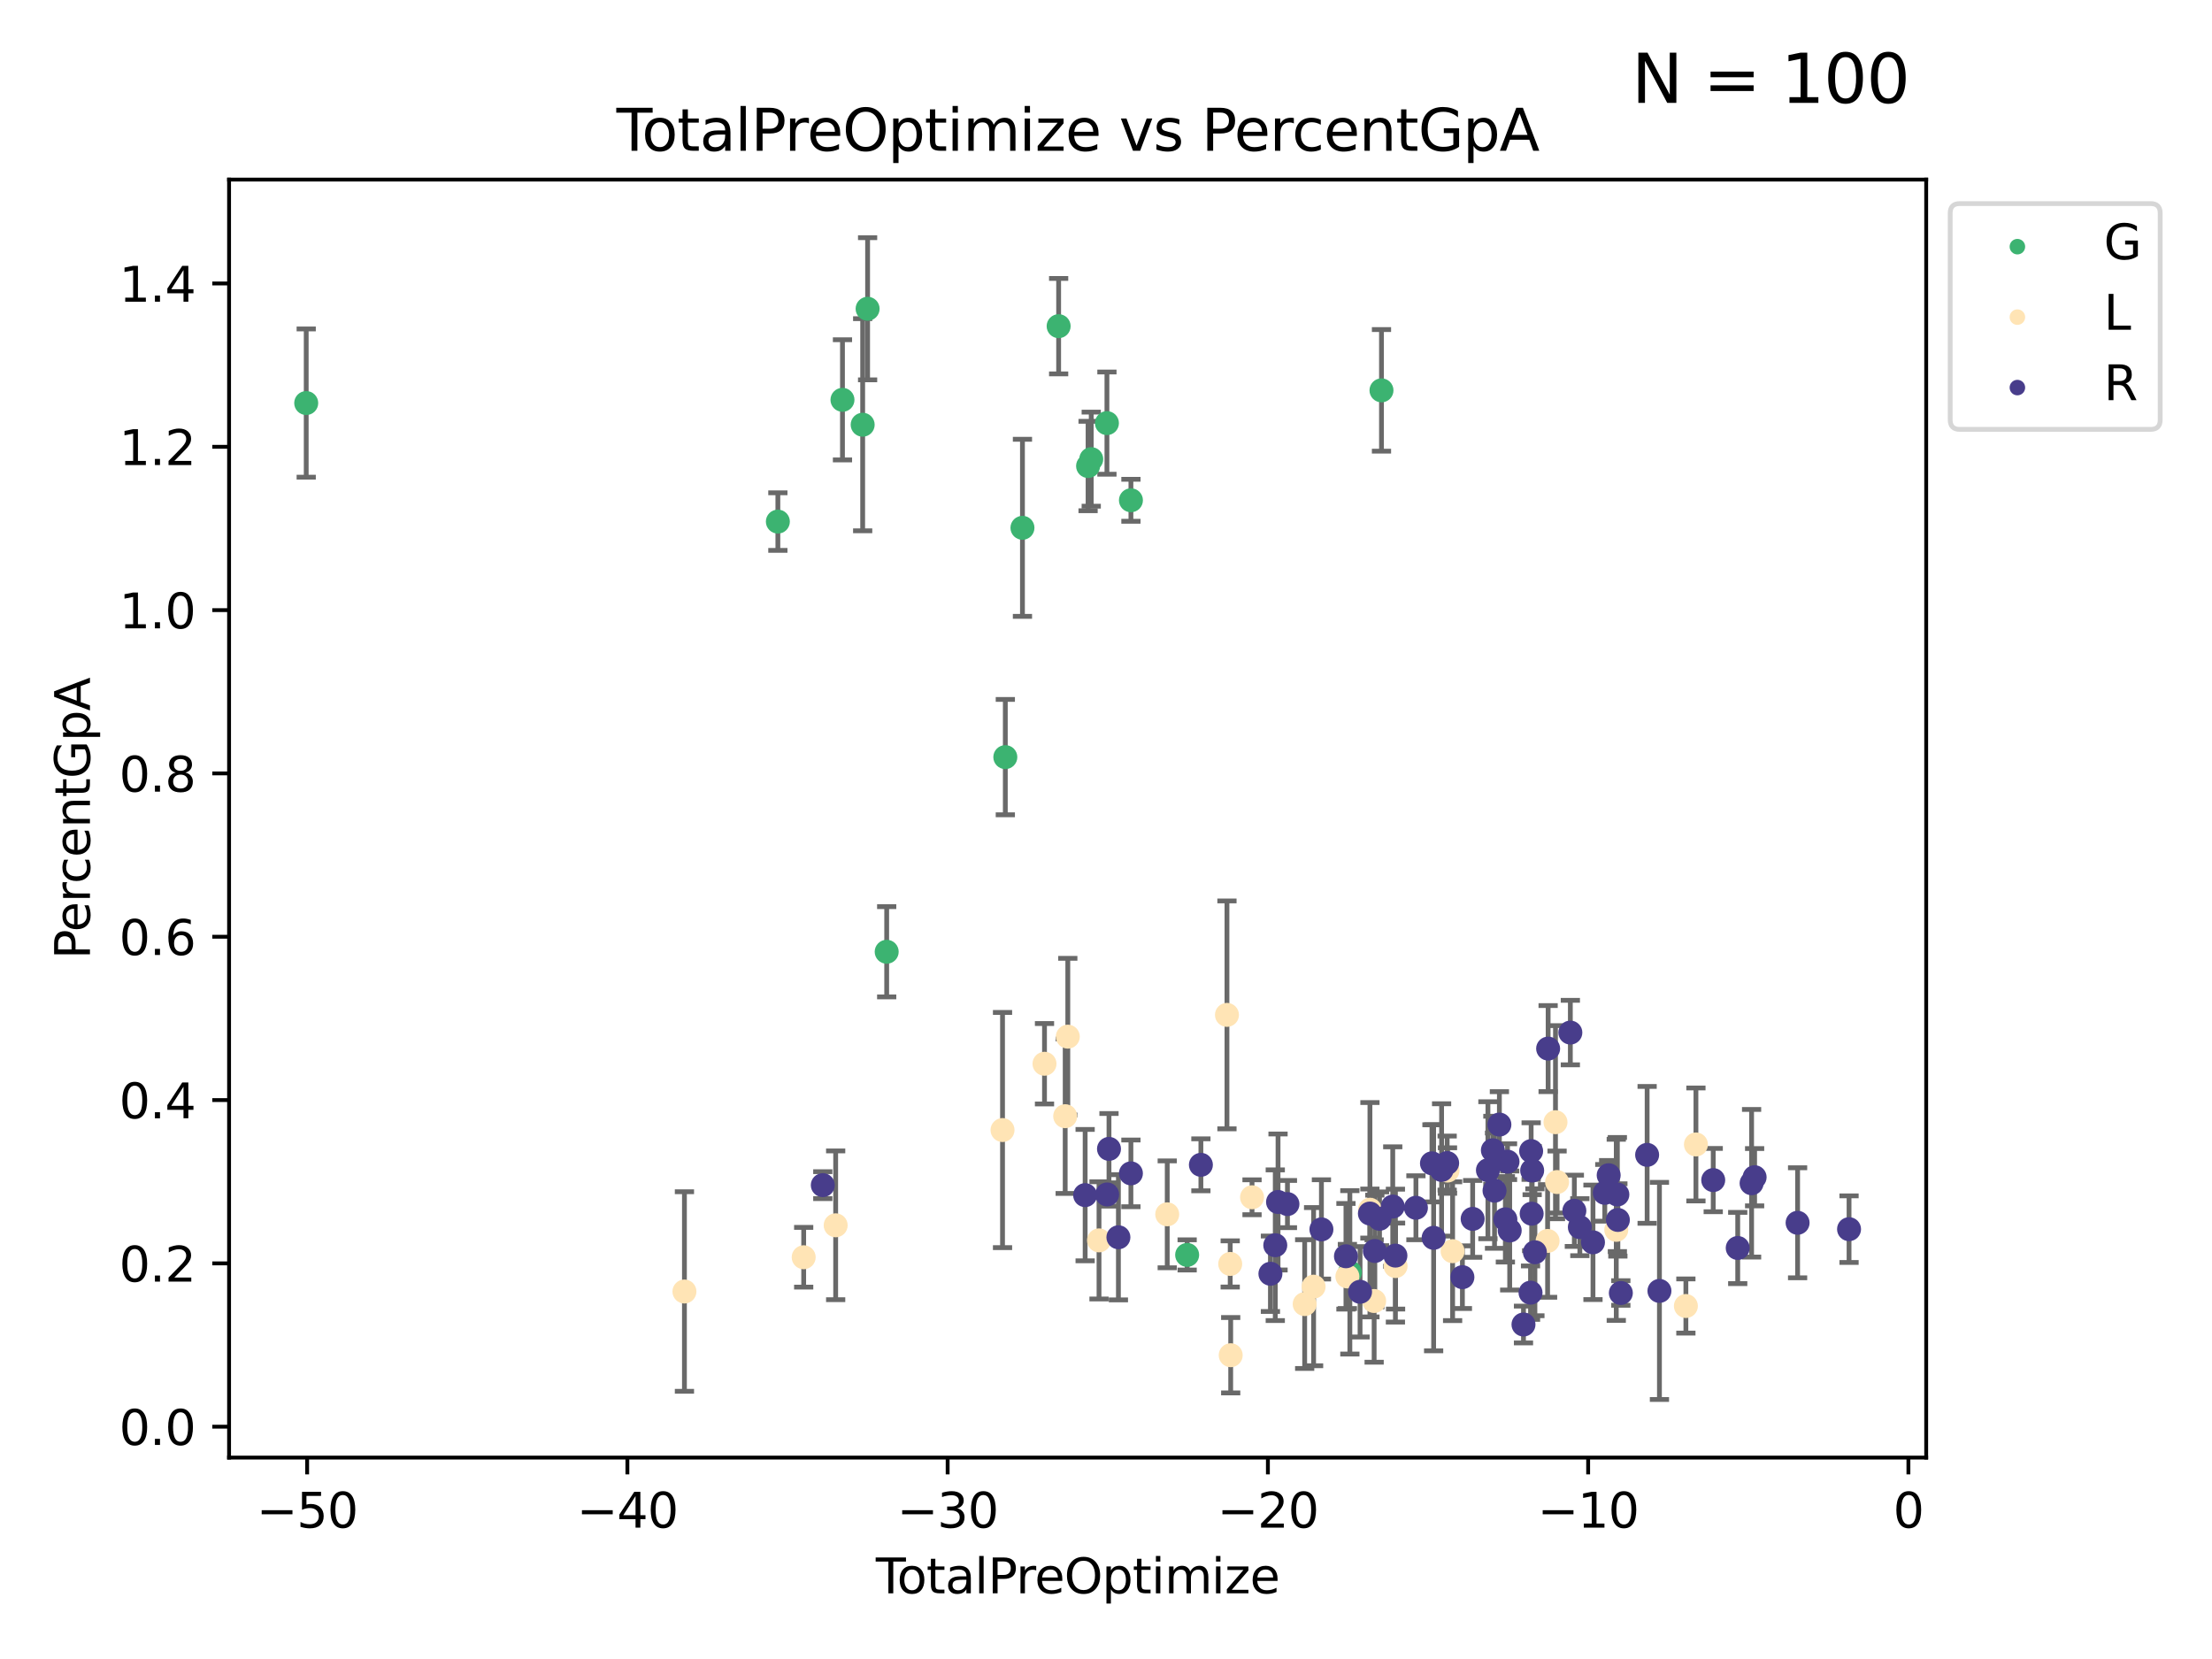 <?xml version="1.0" encoding="utf-8" standalone="no"?>
<!DOCTYPE svg PUBLIC "-//W3C//DTD SVG 1.1//EN"
  "http://www.w3.org/Graphics/SVG/1.1/DTD/svg11.dtd">
<svg xmlns:xlink="http://www.w3.org/1999/xlink" width="460.8pt" height="345.6pt" viewBox="0 0 460.8 345.6" xmlns="http://www.w3.org/2000/svg" version="1.1">
 <defs>
  <style type="text/css">*{stroke-linejoin: round; stroke-linecap: butt}</style>
 </defs>
 <g id="figure_1">
  <g id="patch_1">
   <path d="M 0 345.6 
L 460.8 345.6 
L 460.8 0 
L 0 0 
z
" style="fill: #ffffff"/>
  </g>
  <g id="axes_1">
   <g id="patch_2">
    <path d="M 47.72 303.64 
L 401.26 303.64 
L 401.26 37.411 
L 47.72 37.411 
z
" style="fill: #ffffff"/>
   </g>
   <g id="PathCollection_1">
    <defs>
     <path id="ma9cc2fdde1" d="M 0 1.118 
C 0.297 1.118 0.581 1 0.791 0.791 
C 1 0.581 1.118 0.297 1.118 0 
C 1.118 -0.297 1 -0.581 0.791 -0.791 
C 0.581 -1 0.297 -1.118 0 -1.118 
C -0.297 -1.118 -0.581 -1 -0.791 -0.791 
C -1 -0.581 -1.118 -0.297 -1.118 0 
C -1.118 0.297 -1 0.581 -0.791 0.791 
C -0.581 1 -0.297 1.118 0 1.118 
z
" style="stroke: #3cb371"/>
    </defs>
    <g clip-path="url(#p3aa19aaa6d)">
     <use xlink:href="#ma9cc2fdde1" x="63.79" y="83.962" style="fill: #3cb371; stroke: #3cb371"/>
     <use xlink:href="#ma9cc2fdde1" x="162.043" y="108.658" style="fill: #3cb371; stroke: #3cb371"/>
     <use xlink:href="#ma9cc2fdde1" x="175.503" y="83.291" style="fill: #3cb371; stroke: #3cb371"/>
     <use xlink:href="#ma9cc2fdde1" x="179.71" y="88.478" style="fill: #3cb371; stroke: #3cb371"/>
     <use xlink:href="#ma9cc2fdde1" x="180.738" y="64.322" style="fill: #3cb371; stroke: #3cb371"/>
     <use xlink:href="#ma9cc2fdde1" x="184.713" y="198.271" style="fill: #3cb371; stroke: #3cb371"/>
     <use xlink:href="#ma9cc2fdde1" x="209.427" y="157.721" style="fill: #3cb371; stroke: #3cb371"/>
     <use xlink:href="#ma9cc2fdde1" x="212.996" y="109.953" style="fill: #3cb371; stroke: #3cb371"/>
     <use xlink:href="#ma9cc2fdde1" x="220.534" y="67.946" style="fill: #3cb371; stroke: #3cb371"/>
     <use xlink:href="#ma9cc2fdde1" x="226.667" y="97.083" style="fill: #3cb371; stroke: #3cb371"/>
     <use xlink:href="#ma9cc2fdde1" x="227.324" y="95.648" style="fill: #3cb371; stroke: #3cb371"/>
     <use xlink:href="#ma9cc2fdde1" x="230.593" y="88.142" style="fill: #3cb371; stroke: #3cb371"/>
     <use xlink:href="#ma9cc2fdde1" x="235.593" y="104.216" style="fill: #3cb371; stroke: #3cb371"/>
     <use xlink:href="#ma9cc2fdde1" x="247.305" y="261.421" style="fill: #3cb371; stroke: #3cb371"/>
     <use xlink:href="#ma9cc2fdde1" x="281.202" y="265.052" style="fill: #3cb371; stroke: #3cb371"/>
     <use xlink:href="#ma9cc2fdde1" x="287.788" y="81.318" style="fill: #3cb371; stroke: #3cb371"/>
    </g>
   </g>
   <g id="PathCollection_2">
    <defs>
     <path id="m3ae2b8d5b3" d="M 0 1.118 
C 0.297 1.118 0.581 1 0.791 0.791 
C 1 0.581 1.118 0.297 1.118 0 
C 1.118 -0.297 1 -0.581 0.791 -0.791 
C 0.581 -1 0.297 -1.118 0 -1.118 
C -0.297 -1.118 -0.581 -1 -0.791 -0.791 
C -1 -0.581 -1.118 -0.297 -1.118 0 
C -1.118 0.297 -1 0.581 -0.791 0.791 
C -0.581 1 -0.297 1.118 0 1.118 
z
" style="stroke: #ffe4b5"/>
    </defs>
    <g clip-path="url(#p3aa19aaa6d)">
     <use xlink:href="#m3ae2b8d5b3" x="142.581" y="269.045" style="fill: #ffe4b5; stroke: #ffe4b5"/>
     <use xlink:href="#m3ae2b8d5b3" x="167.422" y="261.909" style="fill: #ffe4b5; stroke: #ffe4b5"/>
     <use xlink:href="#m3ae2b8d5b3" x="174.085" y="255.254" style="fill: #ffe4b5; stroke: #ffe4b5"/>
     <use xlink:href="#m3ae2b8d5b3" x="208.845" y="235.409" style="fill: #ffe4b5; stroke: #ffe4b5"/>
     <use xlink:href="#m3ae2b8d5b3" x="217.589" y="221.6" style="fill: #ffe4b5; stroke: #ffe4b5"/>
     <use xlink:href="#m3ae2b8d5b3" x="221.898" y="232.524" style="fill: #ffe4b5; stroke: #ffe4b5"/>
     <use xlink:href="#m3ae2b8d5b3" x="222.443" y="215.953" style="fill: #ffe4b5; stroke: #ffe4b5"/>
     <use xlink:href="#m3ae2b8d5b3" x="228.944" y="258.394" style="fill: #ffe4b5; stroke: #ffe4b5"/>
     <use xlink:href="#m3ae2b8d5b3" x="243.156" y="252.965" style="fill: #ffe4b5; stroke: #ffe4b5"/>
     <use xlink:href="#m3ae2b8d5b3" x="255.597" y="211.419" style="fill: #ffe4b5; stroke: #ffe4b5"/>
     <use xlink:href="#m3ae2b8d5b3" x="256.275" y="263.301" style="fill: #ffe4b5; stroke: #ffe4b5"/>
     <use xlink:href="#m3ae2b8d5b3" x="256.377" y="282.316" style="fill: #ffe4b5; stroke: #ffe4b5"/>
     <use xlink:href="#m3ae2b8d5b3" x="260.821" y="249.413" style="fill: #ffe4b5; stroke: #ffe4b5"/>
     <use xlink:href="#m3ae2b8d5b3" x="271.788" y="271.666" style="fill: #ffe4b5; stroke: #ffe4b5"/>
     <use xlink:href="#m3ae2b8d5b3" x="273.646" y="268.035" style="fill: #ffe4b5; stroke: #ffe4b5"/>
     <use xlink:href="#m3ae2b8d5b3" x="280.686" y="265.908" style="fill: #ffe4b5; stroke: #ffe4b5"/>
     <use xlink:href="#m3ae2b8d5b3" x="285.384" y="252.008" style="fill: #ffe4b5; stroke: #ffe4b5"/>
     <use xlink:href="#m3ae2b8d5b3" x="286.26" y="271.025" style="fill: #ffe4b5; stroke: #ffe4b5"/>
     <use xlink:href="#m3ae2b8d5b3" x="290.722" y="263.745" style="fill: #ffe4b5; stroke: #ffe4b5"/>
     <use xlink:href="#m3ae2b8d5b3" x="301.539" y="243.848" style="fill: #ffe4b5; stroke: #ffe4b5"/>
     <use xlink:href="#m3ae2b8d5b3" x="302.605" y="260.645" style="fill: #ffe4b5; stroke: #ffe4b5"/>
     <use xlink:href="#m3ae2b8d5b3" x="322.393" y="258.508" style="fill: #ffe4b5; stroke: #ffe4b5"/>
     <use xlink:href="#m3ae2b8d5b3" x="324.036" y="233.774" style="fill: #ffe4b5; stroke: #ffe4b5"/>
     <use xlink:href="#m3ae2b8d5b3" x="324.369" y="246.242" style="fill: #ffe4b5; stroke: #ffe4b5"/>
     <use xlink:href="#m3ae2b8d5b3" x="336.699" y="256.199" style="fill: #ffe4b5; stroke: #ffe4b5"/>
     <use xlink:href="#m3ae2b8d5b3" x="351.2" y="272.067" style="fill: #ffe4b5; stroke: #ffe4b5"/>
     <use xlink:href="#m3ae2b8d5b3" x="353.293" y="238.413" style="fill: #ffe4b5; stroke: #ffe4b5"/>
    </g>
   </g>
   <g id="PathCollection_3">
    <defs>
     <path id="m30663040bd" d="M 0 1.118 
C 0.297 1.118 0.581 1 0.791 0.791 
C 1 0.581 1.118 0.297 1.118 0 
C 1.118 -0.297 1 -0.581 0.791 -0.791 
C 0.581 -1 0.297 -1.118 0 -1.118 
C -0.297 -1.118 -0.581 -1 -0.791 -0.791 
C -1 -0.581 -1.118 -0.297 -1.118 0 
C -1.118 0.297 -1 0.581 -0.791 0.791 
C -0.581 1 -0.297 1.118 0 1.118 
z
" style="stroke: #483d8b"/>
    </defs>
    <g clip-path="url(#p3aa19aaa6d)">
     <use xlink:href="#m30663040bd" x="171.404" y="246.885" style="fill: #483d8b; stroke: #483d8b"/>
     <use xlink:href="#m30663040bd" x="226.055" y="248.968" style="fill: #483d8b; stroke: #483d8b"/>
     <use xlink:href="#m30663040bd" x="230.636" y="248.828" style="fill: #483d8b; stroke: #483d8b"/>
     <use xlink:href="#m30663040bd" x="231.023" y="239.333" style="fill: #483d8b; stroke: #483d8b"/>
     <use xlink:href="#m30663040bd" x="232.985" y="257.748" style="fill: #483d8b; stroke: #483d8b"/>
     <use xlink:href="#m30663040bd" x="235.59" y="244.435" style="fill: #483d8b; stroke: #483d8b"/>
     <use xlink:href="#m30663040bd" x="250.168" y="242.654" style="fill: #483d8b; stroke: #483d8b"/>
     <use xlink:href="#m30663040bd" x="264.652" y="265.347" style="fill: #483d8b; stroke: #483d8b"/>
     <use xlink:href="#m30663040bd" x="265.663" y="259.405" style="fill: #483d8b; stroke: #483d8b"/>
     <use xlink:href="#m30663040bd" x="266.238" y="250.396" style="fill: #483d8b; stroke: #483d8b"/>
     <use xlink:href="#m30663040bd" x="268.199" y="250.828" style="fill: #483d8b; stroke: #483d8b"/>
     <use xlink:href="#m30663040bd" x="275.277" y="256.104" style="fill: #483d8b; stroke: #483d8b"/>
     <use xlink:href="#m30663040bd" x="280.386" y="261.704" style="fill: #483d8b; stroke: #483d8b"/>
     <use xlink:href="#m30663040bd" x="283.326" y="269.105" style="fill: #483d8b; stroke: #483d8b"/>
     <use xlink:href="#m30663040bd" x="285.375" y="252.803" style="fill: #483d8b; stroke: #483d8b"/>
     <use xlink:href="#m30663040bd" x="286.402" y="260.601" style="fill: #483d8b; stroke: #483d8b"/>
     <use xlink:href="#m30663040bd" x="287.38" y="253.896" style="fill: #483d8b; stroke: #483d8b"/>
     <use xlink:href="#m30663040bd" x="290.135" y="251.348" style="fill: #483d8b; stroke: #483d8b"/>
     <use xlink:href="#m30663040bd" x="290.691" y="261.567" style="fill: #483d8b; stroke: #483d8b"/>
     <use xlink:href="#m30663040bd" x="294.963" y="251.602" style="fill: #483d8b; stroke: #483d8b"/>
     <use xlink:href="#m30663040bd" x="298.303" y="242.344" style="fill: #483d8b; stroke: #483d8b"/>
     <use xlink:href="#m30663040bd" x="298.652" y="257.862" style="fill: #483d8b; stroke: #483d8b"/>
     <use xlink:href="#m30663040bd" x="300.311" y="243.718" style="fill: #483d8b; stroke: #483d8b"/>
     <use xlink:href="#m30663040bd" x="301.47" y="242.287" style="fill: #483d8b; stroke: #483d8b"/>
     <use xlink:href="#m30663040bd" x="304.646" y="266.06" style="fill: #483d8b; stroke: #483d8b"/>
     <use xlink:href="#m30663040bd" x="306.782" y="253.916" style="fill: #483d8b; stroke: #483d8b"/>
     <use xlink:href="#m30663040bd" x="309.962" y="243.778" style="fill: #483d8b; stroke: #483d8b"/>
     <use xlink:href="#m30663040bd" x="310.994" y="239.618" style="fill: #483d8b; stroke: #483d8b"/>
     <use xlink:href="#m30663040bd" x="311.337" y="248.04" style="fill: #483d8b; stroke: #483d8b"/>
     <use xlink:href="#m30663040bd" x="312.351" y="234.268" style="fill: #483d8b; stroke: #483d8b"/>
     <use xlink:href="#m30663040bd" x="313.596" y="254.005" style="fill: #483d8b; stroke: #483d8b"/>
     <use xlink:href="#m30663040bd" x="314.043" y="241.994" style="fill: #483d8b; stroke: #483d8b"/>
     <use xlink:href="#m30663040bd" x="314.498" y="256.336" style="fill: #483d8b; stroke: #483d8b"/>
     <use xlink:href="#m30663040bd" x="317.37" y="275.92" style="fill: #483d8b; stroke: #483d8b"/>
     <use xlink:href="#m30663040bd" x="318.838" y="269.285" style="fill: #483d8b; stroke: #483d8b"/>
     <use xlink:href="#m30663040bd" x="318.964" y="239.795" style="fill: #483d8b; stroke: #483d8b"/>
     <use xlink:href="#m30663040bd" x="319.073" y="252.835" style="fill: #483d8b; stroke: #483d8b"/>
     <use xlink:href="#m30663040bd" x="319.176" y="243.843" style="fill: #483d8b; stroke: #483d8b"/>
     <use xlink:href="#m30663040bd" x="319.749" y="260.872" style="fill: #483d8b; stroke: #483d8b"/>
     <use xlink:href="#m30663040bd" x="322.504" y="218.441" style="fill: #483d8b; stroke: #483d8b"/>
     <use xlink:href="#m30663040bd" x="327.132" y="215.104" style="fill: #483d8b; stroke: #483d8b"/>
     <use xlink:href="#m30663040bd" x="327.966" y="252.228" style="fill: #483d8b; stroke: #483d8b"/>
     <use xlink:href="#m30663040bd" x="329.111" y="255.641" style="fill: #483d8b; stroke: #483d8b"/>
     <use xlink:href="#m30663040bd" x="331.847" y="258.801" style="fill: #483d8b; stroke: #483d8b"/>
     <use xlink:href="#m30663040bd" x="334.307" y="248.49" style="fill: #483d8b; stroke: #483d8b"/>
     <use xlink:href="#m30663040bd" x="335.117" y="244.818" style="fill: #483d8b; stroke: #483d8b"/>
     <use xlink:href="#m30663040bd" x="336.927" y="248.84" style="fill: #483d8b; stroke: #483d8b"/>
     <use xlink:href="#m30663040bd" x="337.032" y="254.136" style="fill: #483d8b; stroke: #483d8b"/>
     <use xlink:href="#m30663040bd" x="337.652" y="269.355" style="fill: #483d8b; stroke: #483d8b"/>
     <use xlink:href="#m30663040bd" x="343.127" y="240.58" style="fill: #483d8b; stroke: #483d8b"/>
     <use xlink:href="#m30663040bd" x="345.692" y="268.921" style="fill: #483d8b; stroke: #483d8b"/>
     <use xlink:href="#m30663040bd" x="356.896" y="245.833" style="fill: #483d8b; stroke: #483d8b"/>
     <use xlink:href="#m30663040bd" x="361.999" y="259.978" style="fill: #483d8b; stroke: #483d8b"/>
     <use xlink:href="#m30663040bd" x="364.889" y="246.492" style="fill: #483d8b; stroke: #483d8b"/>
     <use xlink:href="#m30663040bd" x="365.519" y="245.235" style="fill: #483d8b; stroke: #483d8b"/>
     <use xlink:href="#m30663040bd" x="374.473" y="254.729" style="fill: #483d8b; stroke: #483d8b"/>
     <use xlink:href="#m30663040bd" x="385.19" y="256.058" style="fill: #483d8b; stroke: #483d8b"/>
    </g>
   </g>
   <g id="matplotlib.axis_1">
    <g id="xtick_1">
     <g id="line2d_1">
      <defs>
       <path id="m75627fbc43" d="M 0 0 
L 0 3.5 
" style="stroke: #000000; stroke-width: 0.8"/>
      </defs>
      <g>
       <use xlink:href="#m75627fbc43" x="63.983" y="303.64" style="stroke: #000000; stroke-width: 0.8"/>
      </g>
     </g>
     <g id="text_1">
      <!-- −50 -->
      <g transform="translate(53.43 318.238)scale(0.1 -0.1)">
       <defs>
        <path id="DejaVuSans-2212" d="M 678 2272 
L 4684 2272 
L 4684 1741 
L 678 1741 
L 678 2272 
z
" transform="scale(0.016)"/>
        <path id="DejaVuSans-35" d="M 691 4666 
L 3169 4666 
L 3169 4134 
L 1269 4134 
L 1269 2991 
Q 1406 3038 1543 3061 
Q 1681 3084 1819 3084 
Q 2600 3084 3056 2656 
Q 3513 2228 3513 1497 
Q 3513 744 3044 326 
Q 2575 -91 1722 -91 
Q 1428 -91 1123 -41 
Q 819 9 494 109 
L 494 744 
Q 775 591 1075 516 
Q 1375 441 1709 441 
Q 2250 441 2565 725 
Q 2881 1009 2881 1497 
Q 2881 1984 2565 2268 
Q 2250 2553 1709 2553 
Q 1456 2553 1204 2497 
Q 953 2441 691 2322 
L 691 4666 
z
" transform="scale(0.016)"/>
        <path id="DejaVuSans-30" d="M 2034 4250 
Q 1547 4250 1301 3770 
Q 1056 3291 1056 2328 
Q 1056 1369 1301 889 
Q 1547 409 2034 409 
Q 2525 409 2770 889 
Q 3016 1369 3016 2328 
Q 3016 3291 2770 3770 
Q 2525 4250 2034 4250 
z
M 2034 4750 
Q 2819 4750 3233 4129 
Q 3647 3509 3647 2328 
Q 3647 1150 3233 529 
Q 2819 -91 2034 -91 
Q 1250 -91 836 529 
Q 422 1150 422 2328 
Q 422 3509 836 4129 
Q 1250 4750 2034 4750 
z
" transform="scale(0.016)"/>
       </defs>
       <use xlink:href="#DejaVuSans-2212"/>
       <use xlink:href="#DejaVuSans-35" x="83.789"/>
       <use xlink:href="#DejaVuSans-30" x="147.412"/>
      </g>
     </g>
    </g>
    <g id="xtick_2">
     <g id="line2d_2">
      <g>
       <use xlink:href="#m75627fbc43" x="130.697" y="303.64" style="stroke: #000000; stroke-width: 0.8"/>
      </g>
     </g>
     <g id="text_2">
      <!-- −40 -->
      <g transform="translate(120.145 318.238)scale(0.1 -0.1)">
       <defs>
        <path id="DejaVuSans-34" d="M 2419 4116 
L 825 1625 
L 2419 1625 
L 2419 4116 
z
M 2253 4666 
L 3047 4666 
L 3047 1625 
L 3713 1625 
L 3713 1100 
L 3047 1100 
L 3047 0 
L 2419 0 
L 2419 1100 
L 313 1100 
L 313 1709 
L 2253 4666 
z
" transform="scale(0.016)"/>
       </defs>
       <use xlink:href="#DejaVuSans-2212"/>
       <use xlink:href="#DejaVuSans-34" x="83.789"/>
       <use xlink:href="#DejaVuSans-30" x="147.412"/>
      </g>
     </g>
    </g>
    <g id="xtick_3">
     <g id="line2d_3">
      <g>
       <use xlink:href="#m75627fbc43" x="197.412" y="303.64" style="stroke: #000000; stroke-width: 0.8"/>
      </g>
     </g>
     <g id="text_3">
      <!-- −30 -->
      <g transform="translate(186.859 318.238)scale(0.1 -0.1)">
       <defs>
        <path id="DejaVuSans-33" d="M 2597 2516 
Q 3050 2419 3304 2112 
Q 3559 1806 3559 1356 
Q 3559 666 3084 287 
Q 2609 -91 1734 -91 
Q 1441 -91 1130 -33 
Q 819 25 488 141 
L 488 750 
Q 750 597 1062 519 
Q 1375 441 1716 441 
Q 2309 441 2620 675 
Q 2931 909 2931 1356 
Q 2931 1769 2642 2001 
Q 2353 2234 1838 2234 
L 1294 2234 
L 1294 2753 
L 1863 2753 
Q 2328 2753 2575 2939 
Q 2822 3125 2822 3475 
Q 2822 3834 2567 4026 
Q 2313 4219 1838 4219 
Q 1578 4219 1281 4162 
Q 984 4106 628 3988 
L 628 4550 
Q 988 4650 1302 4700 
Q 1616 4750 1894 4750 
Q 2613 4750 3031 4423 
Q 3450 4097 3450 3541 
Q 3450 3153 3228 2886 
Q 3006 2619 2597 2516 
z
" transform="scale(0.016)"/>
       </defs>
       <use xlink:href="#DejaVuSans-2212"/>
       <use xlink:href="#DejaVuSans-33" x="83.789"/>
       <use xlink:href="#DejaVuSans-30" x="147.412"/>
      </g>
     </g>
    </g>
    <g id="xtick_4">
     <g id="line2d_4">
      <g>
       <use xlink:href="#m75627fbc43" x="264.126" y="303.64" style="stroke: #000000; stroke-width: 0.8"/>
      </g>
     </g>
     <g id="text_4">
      <!-- −20 -->
      <g transform="translate(253.574 318.238)scale(0.1 -0.1)">
       <defs>
        <path id="DejaVuSans-32" d="M 1228 531 
L 3431 531 
L 3431 0 
L 469 0 
L 469 531 
Q 828 903 1448 1529 
Q 2069 2156 2228 2338 
Q 2531 2678 2651 2914 
Q 2772 3150 2772 3378 
Q 2772 3750 2511 3984 
Q 2250 4219 1831 4219 
Q 1534 4219 1204 4116 
Q 875 4013 500 3803 
L 500 4441 
Q 881 4594 1212 4672 
Q 1544 4750 1819 4750 
Q 2544 4750 2975 4387 
Q 3406 4025 3406 3419 
Q 3406 3131 3298 2873 
Q 3191 2616 2906 2266 
Q 2828 2175 2409 1742 
Q 1991 1309 1228 531 
z
" transform="scale(0.016)"/>
       </defs>
       <use xlink:href="#DejaVuSans-2212"/>
       <use xlink:href="#DejaVuSans-32" x="83.789"/>
       <use xlink:href="#DejaVuSans-30" x="147.412"/>
      </g>
     </g>
    </g>
    <g id="xtick_5">
     <g id="line2d_5">
      <g>
       <use xlink:href="#m75627fbc43" x="330.841" y="303.64" style="stroke: #000000; stroke-width: 0.8"/>
      </g>
     </g>
     <g id="text_5">
      <!-- −10 -->
      <g transform="translate(320.288 318.238)scale(0.1 -0.1)">
       <defs>
        <path id="DejaVuSans-31" d="M 794 531 
L 1825 531 
L 1825 4091 
L 703 3866 
L 703 4441 
L 1819 4666 
L 2450 4666 
L 2450 531 
L 3481 531 
L 3481 0 
L 794 0 
L 794 531 
z
" transform="scale(0.016)"/>
       </defs>
       <use xlink:href="#DejaVuSans-2212"/>
       <use xlink:href="#DejaVuSans-31" x="83.789"/>
       <use xlink:href="#DejaVuSans-30" x="147.412"/>
      </g>
     </g>
    </g>
    <g id="xtick_6">
     <g id="line2d_6">
      <g>
       <use xlink:href="#m75627fbc43" x="397.555" y="303.64" style="stroke: #000000; stroke-width: 0.8"/>
      </g>
     </g>
     <g id="text_6">
      <!-- 0 -->
      <g transform="translate(394.374 318.238)scale(0.1 -0.1)">
       <use xlink:href="#DejaVuSans-30"/>
      </g>
     </g>
    </g>
    <g id="text_7">
     <!-- TotalPreOptimize -->
     <g transform="translate(182.447 331.917)scale(0.1 -0.1)">
      <defs>
       <path id="DejaVuSans-54" d="M -19 4666 
L 3928 4666 
L 3928 4134 
L 2272 4134 
L 2272 0 
L 1638 0 
L 1638 4134 
L -19 4134 
L -19 4666 
z
" transform="scale(0.016)"/>
       <path id="DejaVuSans-6f" d="M 1959 3097 
Q 1497 3097 1228 2736 
Q 959 2375 959 1747 
Q 959 1119 1226 758 
Q 1494 397 1959 397 
Q 2419 397 2687 759 
Q 2956 1122 2956 1747 
Q 2956 2369 2687 2733 
Q 2419 3097 1959 3097 
z
M 1959 3584 
Q 2709 3584 3137 3096 
Q 3566 2609 3566 1747 
Q 3566 888 3137 398 
Q 2709 -91 1959 -91 
Q 1206 -91 779 398 
Q 353 888 353 1747 
Q 353 2609 779 3096 
Q 1206 3584 1959 3584 
z
" transform="scale(0.016)"/>
       <path id="DejaVuSans-74" d="M 1172 4494 
L 1172 3500 
L 2356 3500 
L 2356 3053 
L 1172 3053 
L 1172 1153 
Q 1172 725 1289 603 
Q 1406 481 1766 481 
L 2356 481 
L 2356 0 
L 1766 0 
Q 1100 0 847 248 
Q 594 497 594 1153 
L 594 3053 
L 172 3053 
L 172 3500 
L 594 3500 
L 594 4494 
L 1172 4494 
z
" transform="scale(0.016)"/>
       <path id="DejaVuSans-61" d="M 2194 1759 
Q 1497 1759 1228 1600 
Q 959 1441 959 1056 
Q 959 750 1161 570 
Q 1363 391 1709 391 
Q 2188 391 2477 730 
Q 2766 1069 2766 1631 
L 2766 1759 
L 2194 1759 
z
M 3341 1997 
L 3341 0 
L 2766 0 
L 2766 531 
Q 2569 213 2275 61 
Q 1981 -91 1556 -91 
Q 1019 -91 701 211 
Q 384 513 384 1019 
Q 384 1609 779 1909 
Q 1175 2209 1959 2209 
L 2766 2209 
L 2766 2266 
Q 2766 2663 2505 2880 
Q 2244 3097 1772 3097 
Q 1472 3097 1187 3025 
Q 903 2953 641 2809 
L 641 3341 
Q 956 3463 1253 3523 
Q 1550 3584 1831 3584 
Q 2591 3584 2966 3190 
Q 3341 2797 3341 1997 
z
" transform="scale(0.016)"/>
       <path id="DejaVuSans-6c" d="M 603 4863 
L 1178 4863 
L 1178 0 
L 603 0 
L 603 4863 
z
" transform="scale(0.016)"/>
       <path id="DejaVuSans-50" d="M 1259 4147 
L 1259 2394 
L 2053 2394 
Q 2494 2394 2734 2622 
Q 2975 2850 2975 3272 
Q 2975 3691 2734 3919 
Q 2494 4147 2053 4147 
L 1259 4147 
z
M 628 4666 
L 2053 4666 
Q 2838 4666 3239 4311 
Q 3641 3956 3641 3272 
Q 3641 2581 3239 2228 
Q 2838 1875 2053 1875 
L 1259 1875 
L 1259 0 
L 628 0 
L 628 4666 
z
" transform="scale(0.016)"/>
       <path id="DejaVuSans-72" d="M 2631 2963 
Q 2534 3019 2420 3045 
Q 2306 3072 2169 3072 
Q 1681 3072 1420 2755 
Q 1159 2438 1159 1844 
L 1159 0 
L 581 0 
L 581 3500 
L 1159 3500 
L 1159 2956 
Q 1341 3275 1631 3429 
Q 1922 3584 2338 3584 
Q 2397 3584 2469 3576 
Q 2541 3569 2628 3553 
L 2631 2963 
z
" transform="scale(0.016)"/>
       <path id="DejaVuSans-65" d="M 3597 1894 
L 3597 1613 
L 953 1613 
Q 991 1019 1311 708 
Q 1631 397 2203 397 
Q 2534 397 2845 478 
Q 3156 559 3463 722 
L 3463 178 
Q 3153 47 2828 -22 
Q 2503 -91 2169 -91 
Q 1331 -91 842 396 
Q 353 884 353 1716 
Q 353 2575 817 3079 
Q 1281 3584 2069 3584 
Q 2775 3584 3186 3129 
Q 3597 2675 3597 1894 
z
M 3022 2063 
Q 3016 2534 2758 2815 
Q 2500 3097 2075 3097 
Q 1594 3097 1305 2825 
Q 1016 2553 972 2059 
L 3022 2063 
z
" transform="scale(0.016)"/>
       <path id="DejaVuSans-4f" d="M 2522 4238 
Q 1834 4238 1429 3725 
Q 1025 3213 1025 2328 
Q 1025 1447 1429 934 
Q 1834 422 2522 422 
Q 3209 422 3611 934 
Q 4013 1447 4013 2328 
Q 4013 3213 3611 3725 
Q 3209 4238 2522 4238 
z
M 2522 4750 
Q 3503 4750 4090 4092 
Q 4678 3434 4678 2328 
Q 4678 1225 4090 567 
Q 3503 -91 2522 -91 
Q 1538 -91 948 565 
Q 359 1222 359 2328 
Q 359 3434 948 4092 
Q 1538 4750 2522 4750 
z
" transform="scale(0.016)"/>
       <path id="DejaVuSans-70" d="M 1159 525 
L 1159 -1331 
L 581 -1331 
L 581 3500 
L 1159 3500 
L 1159 2969 
Q 1341 3281 1617 3432 
Q 1894 3584 2278 3584 
Q 2916 3584 3314 3078 
Q 3713 2572 3713 1747 
Q 3713 922 3314 415 
Q 2916 -91 2278 -91 
Q 1894 -91 1617 61 
Q 1341 213 1159 525 
z
M 3116 1747 
Q 3116 2381 2855 2742 
Q 2594 3103 2138 3103 
Q 1681 3103 1420 2742 
Q 1159 2381 1159 1747 
Q 1159 1113 1420 752 
Q 1681 391 2138 391 
Q 2594 391 2855 752 
Q 3116 1113 3116 1747 
z
" transform="scale(0.016)"/>
       <path id="DejaVuSans-69" d="M 603 3500 
L 1178 3500 
L 1178 0 
L 603 0 
L 603 3500 
z
M 603 4863 
L 1178 4863 
L 1178 4134 
L 603 4134 
L 603 4863 
z
" transform="scale(0.016)"/>
       <path id="DejaVuSans-6d" d="M 3328 2828 
Q 3544 3216 3844 3400 
Q 4144 3584 4550 3584 
Q 5097 3584 5394 3201 
Q 5691 2819 5691 2113 
L 5691 0 
L 5113 0 
L 5113 2094 
Q 5113 2597 4934 2840 
Q 4756 3084 4391 3084 
Q 3944 3084 3684 2787 
Q 3425 2491 3425 1978 
L 3425 0 
L 2847 0 
L 2847 2094 
Q 2847 2600 2669 2842 
Q 2491 3084 2119 3084 
Q 1678 3084 1418 2786 
Q 1159 2488 1159 1978 
L 1159 0 
L 581 0 
L 581 3500 
L 1159 3500 
L 1159 2956 
Q 1356 3278 1631 3431 
Q 1906 3584 2284 3584 
Q 2666 3584 2933 3390 
Q 3200 3197 3328 2828 
z
" transform="scale(0.016)"/>
       <path id="DejaVuSans-7a" d="M 353 3500 
L 3084 3500 
L 3084 2975 
L 922 459 
L 3084 459 
L 3084 0 
L 275 0 
L 275 525 
L 2438 3041 
L 353 3041 
L 353 3500 
z
" transform="scale(0.016)"/>
      </defs>
      <use xlink:href="#DejaVuSans-54"/>
      <use xlink:href="#DejaVuSans-6f" x="44.084"/>
      <use xlink:href="#DejaVuSans-74" x="105.266"/>
      <use xlink:href="#DejaVuSans-61" x="144.475"/>
      <use xlink:href="#DejaVuSans-6c" x="205.754"/>
      <use xlink:href="#DejaVuSans-50" x="233.537"/>
      <use xlink:href="#DejaVuSans-72" x="292.09"/>
      <use xlink:href="#DejaVuSans-65" x="330.953"/>
      <use xlink:href="#DejaVuSans-4f" x="392.477"/>
      <use xlink:href="#DejaVuSans-70" x="471.188"/>
      <use xlink:href="#DejaVuSans-74" x="534.664"/>
      <use xlink:href="#DejaVuSans-69" x="573.873"/>
      <use xlink:href="#DejaVuSans-6d" x="601.656"/>
      <use xlink:href="#DejaVuSans-69" x="699.068"/>
      <use xlink:href="#DejaVuSans-7a" x="726.852"/>
      <use xlink:href="#DejaVuSans-65" x="779.342"/>
     </g>
    </g>
   </g>
   <g id="matplotlib.axis_2">
    <g id="ytick_1">
     <g id="line2d_7">
      <defs>
       <path id="m600b7290cf" d="M 0 0 
L -3.5 0 
" style="stroke: #000000; stroke-width: 0.8"/>
      </defs>
      <g>
       <use xlink:href="#m600b7290cf" x="47.72" y="297.207" style="stroke: #000000; stroke-width: 0.8"/>
      </g>
     </g>
     <g id="text_8">
      <!-- 0.0 -->
      <g transform="translate(24.817 301.007)scale(0.1 -0.1)">
       <defs>
        <path id="DejaVuSans-2e" d="M 684 794 
L 1344 794 
L 1344 0 
L 684 0 
L 684 794 
z
" transform="scale(0.016)"/>
       </defs>
       <use xlink:href="#DejaVuSans-30"/>
       <use xlink:href="#DejaVuSans-2e" x="63.623"/>
       <use xlink:href="#DejaVuSans-30" x="95.41"/>
      </g>
     </g>
    </g>
    <g id="ytick_2">
     <g id="line2d_8">
      <g>
       <use xlink:href="#m600b7290cf" x="47.72" y="263.185" style="stroke: #000000; stroke-width: 0.8"/>
      </g>
     </g>
     <g id="text_9">
      <!-- 0.2 -->
      <g transform="translate(24.817 266.984)scale(0.1 -0.1)">
       <use xlink:href="#DejaVuSans-30"/>
       <use xlink:href="#DejaVuSans-2e" x="63.623"/>
       <use xlink:href="#DejaVuSans-32" x="95.41"/>
      </g>
     </g>
    </g>
    <g id="ytick_3">
     <g id="line2d_9">
      <g>
       <use xlink:href="#m600b7290cf" x="47.72" y="229.163" style="stroke: #000000; stroke-width: 0.8"/>
      </g>
     </g>
     <g id="text_10">
      <!-- 0.4 -->
      <g transform="translate(24.817 232.962)scale(0.1 -0.1)">
       <use xlink:href="#DejaVuSans-30"/>
       <use xlink:href="#DejaVuSans-2e" x="63.623"/>
       <use xlink:href="#DejaVuSans-34" x="95.41"/>
      </g>
     </g>
    </g>
    <g id="ytick_4">
     <g id="line2d_10">
      <g>
       <use xlink:href="#m600b7290cf" x="47.72" y="195.14" style="stroke: #000000; stroke-width: 0.8"/>
      </g>
     </g>
     <g id="text_11">
      <!-- 0.6 -->
      <g transform="translate(24.817 198.94)scale(0.1 -0.1)">
       <defs>
        <path id="DejaVuSans-36" d="M 2113 2584 
Q 1688 2584 1439 2293 
Q 1191 2003 1191 1497 
Q 1191 994 1439 701 
Q 1688 409 2113 409 
Q 2538 409 2786 701 
Q 3034 994 3034 1497 
Q 3034 2003 2786 2293 
Q 2538 2584 2113 2584 
z
M 3366 4563 
L 3366 3988 
Q 3128 4100 2886 4159 
Q 2644 4219 2406 4219 
Q 1781 4219 1451 3797 
Q 1122 3375 1075 2522 
Q 1259 2794 1537 2939 
Q 1816 3084 2150 3084 
Q 2853 3084 3261 2657 
Q 3669 2231 3669 1497 
Q 3669 778 3244 343 
Q 2819 -91 2113 -91 
Q 1303 -91 875 529 
Q 447 1150 447 2328 
Q 447 3434 972 4092 
Q 1497 4750 2381 4750 
Q 2619 4750 2861 4703 
Q 3103 4656 3366 4563 
z
" transform="scale(0.016)"/>
       </defs>
       <use xlink:href="#DejaVuSans-30"/>
       <use xlink:href="#DejaVuSans-2e" x="63.623"/>
       <use xlink:href="#DejaVuSans-36" x="95.41"/>
      </g>
     </g>
    </g>
    <g id="ytick_5">
     <g id="line2d_11">
      <g>
       <use xlink:href="#m600b7290cf" x="47.72" y="161.118" style="stroke: #000000; stroke-width: 0.8"/>
      </g>
     </g>
     <g id="text_12">
      <!-- 0.8 -->
      <g transform="translate(24.817 164.917)scale(0.1 -0.1)">
       <defs>
        <path id="DejaVuSans-38" d="M 2034 2216 
Q 1584 2216 1326 1975 
Q 1069 1734 1069 1313 
Q 1069 891 1326 650 
Q 1584 409 2034 409 
Q 2484 409 2743 651 
Q 3003 894 3003 1313 
Q 3003 1734 2745 1975 
Q 2488 2216 2034 2216 
z
M 1403 2484 
Q 997 2584 770 2862 
Q 544 3141 544 3541 
Q 544 4100 942 4425 
Q 1341 4750 2034 4750 
Q 2731 4750 3128 4425 
Q 3525 4100 3525 3541 
Q 3525 3141 3298 2862 
Q 3072 2584 2669 2484 
Q 3125 2378 3379 2068 
Q 3634 1759 3634 1313 
Q 3634 634 3220 271 
Q 2806 -91 2034 -91 
Q 1263 -91 848 271 
Q 434 634 434 1313 
Q 434 1759 690 2068 
Q 947 2378 1403 2484 
z
M 1172 3481 
Q 1172 3119 1398 2916 
Q 1625 2713 2034 2713 
Q 2441 2713 2670 2916 
Q 2900 3119 2900 3481 
Q 2900 3844 2670 4047 
Q 2441 4250 2034 4250 
Q 1625 4250 1398 4047 
Q 1172 3844 1172 3481 
z
" transform="scale(0.016)"/>
       </defs>
       <use xlink:href="#DejaVuSans-30"/>
       <use xlink:href="#DejaVuSans-2e" x="63.623"/>
       <use xlink:href="#DejaVuSans-38" x="95.41"/>
      </g>
     </g>
    </g>
    <g id="ytick_6">
     <g id="line2d_12">
      <g>
       <use xlink:href="#m600b7290cf" x="47.72" y="127.096" style="stroke: #000000; stroke-width: 0.8"/>
      </g>
     </g>
     <g id="text_13">
      <!-- 1.0 -->
      <g transform="translate(24.817 130.895)scale(0.1 -0.1)">
       <use xlink:href="#DejaVuSans-31"/>
       <use xlink:href="#DejaVuSans-2e" x="63.623"/>
       <use xlink:href="#DejaVuSans-30" x="95.41"/>
      </g>
     </g>
    </g>
    <g id="ytick_7">
     <g id="line2d_13">
      <g>
       <use xlink:href="#m600b7290cf" x="47.72" y="93.073" style="stroke: #000000; stroke-width: 0.8"/>
      </g>
     </g>
     <g id="text_14">
      <!-- 1.2 -->
      <g transform="translate(24.817 96.873)scale(0.1 -0.1)">
       <use xlink:href="#DejaVuSans-31"/>
       <use xlink:href="#DejaVuSans-2e" x="63.623"/>
       <use xlink:href="#DejaVuSans-32" x="95.41"/>
      </g>
     </g>
    </g>
    <g id="ytick_8">
     <g id="line2d_14">
      <g>
       <use xlink:href="#m600b7290cf" x="47.72" y="59.051" style="stroke: #000000; stroke-width: 0.8"/>
      </g>
     </g>
     <g id="text_15">
      <!-- 1.4 -->
      <g transform="translate(24.817 62.85)scale(0.1 -0.1)">
       <use xlink:href="#DejaVuSans-31"/>
       <use xlink:href="#DejaVuSans-2e" x="63.623"/>
       <use xlink:href="#DejaVuSans-34" x="95.41"/>
      </g>
     </g>
    </g>
    <g id="text_16">
     <!-- PercentGpA -->
     <g transform="translate(18.737 199.802)rotate(-90)scale(0.1 -0.1)">
      <defs>
       <path id="DejaVuSans-63" d="M 3122 3366 
L 3122 2828 
Q 2878 2963 2633 3030 
Q 2388 3097 2138 3097 
Q 1578 3097 1268 2742 
Q 959 2388 959 1747 
Q 959 1106 1268 751 
Q 1578 397 2138 397 
Q 2388 397 2633 464 
Q 2878 531 3122 666 
L 3122 134 
Q 2881 22 2623 -34 
Q 2366 -91 2075 -91 
Q 1284 -91 818 406 
Q 353 903 353 1747 
Q 353 2603 823 3093 
Q 1294 3584 2113 3584 
Q 2378 3584 2631 3529 
Q 2884 3475 3122 3366 
z
" transform="scale(0.016)"/>
       <path id="DejaVuSans-6e" d="M 3513 2113 
L 3513 0 
L 2938 0 
L 2938 2094 
Q 2938 2591 2744 2837 
Q 2550 3084 2163 3084 
Q 1697 3084 1428 2787 
Q 1159 2491 1159 1978 
L 1159 0 
L 581 0 
L 581 3500 
L 1159 3500 
L 1159 2956 
Q 1366 3272 1645 3428 
Q 1925 3584 2291 3584 
Q 2894 3584 3203 3211 
Q 3513 2838 3513 2113 
z
" transform="scale(0.016)"/>
       <path id="DejaVuSans-47" d="M 3809 666 
L 3809 1919 
L 2778 1919 
L 2778 2438 
L 4434 2438 
L 4434 434 
Q 4069 175 3628 42 
Q 3188 -91 2688 -91 
Q 1594 -91 976 548 
Q 359 1188 359 2328 
Q 359 3472 976 4111 
Q 1594 4750 2688 4750 
Q 3144 4750 3555 4637 
Q 3966 4525 4313 4306 
L 4313 3634 
Q 3963 3931 3569 4081 
Q 3175 4231 2741 4231 
Q 1884 4231 1454 3753 
Q 1025 3275 1025 2328 
Q 1025 1384 1454 906 
Q 1884 428 2741 428 
Q 3075 428 3337 486 
Q 3600 544 3809 666 
z
" transform="scale(0.016)"/>
       <path id="DejaVuSans-41" d="M 2188 4044 
L 1331 1722 
L 3047 1722 
L 2188 4044 
z
M 1831 4666 
L 2547 4666 
L 4325 0 
L 3669 0 
L 3244 1197 
L 1141 1197 
L 716 0 
L 50 0 
L 1831 4666 
z
" transform="scale(0.016)"/>
      </defs>
      <use xlink:href="#DejaVuSans-50"/>
      <use xlink:href="#DejaVuSans-65" x="56.678"/>
      <use xlink:href="#DejaVuSans-72" x="118.201"/>
      <use xlink:href="#DejaVuSans-63" x="157.064"/>
      <use xlink:href="#DejaVuSans-65" x="212.045"/>
      <use xlink:href="#DejaVuSans-6e" x="273.568"/>
      <use xlink:href="#DejaVuSans-74" x="336.947"/>
      <use xlink:href="#DejaVuSans-47" x="376.156"/>
      <use xlink:href="#DejaVuSans-70" x="453.646"/>
      <use xlink:href="#DejaVuSans-41" x="517.123"/>
     </g>
    </g>
   </g>
   <g id="LineCollection_1">
    <path d="M 63.79 99.401 
L 63.79 68.523 
" clip-path="url(#p3aa19aaa6d)" style="fill: none; stroke: #696969"/>
    <path d="M 162.043 114.654 
L 162.043 102.663 
" clip-path="url(#p3aa19aaa6d)" style="fill: none; stroke: #696969"/>
    <path d="M 175.503 95.809 
L 175.503 70.772 
" clip-path="url(#p3aa19aaa6d)" style="fill: none; stroke: #696969"/>
    <path d="M 179.71 110.57 
L 179.71 66.386 
" clip-path="url(#p3aa19aaa6d)" style="fill: none; stroke: #696969"/>
    <path d="M 180.738 79.132 
L 180.738 49.513 
" clip-path="url(#p3aa19aaa6d)" style="fill: none; stroke: #696969"/>
    <path d="M 184.713 207.675 
L 184.713 188.867 
" clip-path="url(#p3aa19aaa6d)" style="fill: none; stroke: #696969"/>
    <path d="M 209.427 169.736 
L 209.427 145.705 
" clip-path="url(#p3aa19aaa6d)" style="fill: none; stroke: #696969"/>
    <path d="M 212.996 128.396 
L 212.996 91.509 
" clip-path="url(#p3aa19aaa6d)" style="fill: none; stroke: #696969"/>
    <path d="M 220.534 77.885 
L 220.534 58.007 
" clip-path="url(#p3aa19aaa6d)" style="fill: none; stroke: #696969"/>
    <path d="M 226.667 106.395 
L 226.667 87.77 
" clip-path="url(#p3aa19aaa6d)" style="fill: none; stroke: #696969"/>
    <path d="M 227.324 105.449 
L 227.324 85.847 
" clip-path="url(#p3aa19aaa6d)" style="fill: none; stroke: #696969"/>
    <path d="M 230.593 98.786 
L 230.593 77.498 
" clip-path="url(#p3aa19aaa6d)" style="fill: none; stroke: #696969"/>
    <path d="M 235.593 108.588 
L 235.593 99.844 
" clip-path="url(#p3aa19aaa6d)" style="fill: none; stroke: #696969"/>
    <path d="M 247.305 264.565 
L 247.305 258.278 
" clip-path="url(#p3aa19aaa6d)" style="fill: none; stroke: #696969"/>
    <path d="M 281.202 282.073 
L 281.202 248.032 
" clip-path="url(#p3aa19aaa6d)" style="fill: none; stroke: #696969"/>
    <path d="M 287.788 93.983 
L 287.788 68.654 
" clip-path="url(#p3aa19aaa6d)" style="fill: none; stroke: #696969"/>
   </g>
   <g id="line2d_15">
    <defs>
     <path id="mf6936d8424" d="M 2 0 
L -2 -0 
" style="stroke: #696969"/>
    </defs>
    <g clip-path="url(#p3aa19aaa6d)">
     <use xlink:href="#mf6936d8424" x="63.79" y="99.401" style="fill: #696969; stroke: #696969"/>
     <use xlink:href="#mf6936d8424" x="162.043" y="114.654" style="fill: #696969; stroke: #696969"/>
     <use xlink:href="#mf6936d8424" x="175.503" y="95.809" style="fill: #696969; stroke: #696969"/>
     <use xlink:href="#mf6936d8424" x="179.71" y="110.57" style="fill: #696969; stroke: #696969"/>
     <use xlink:href="#mf6936d8424" x="180.738" y="79.132" style="fill: #696969; stroke: #696969"/>
     <use xlink:href="#mf6936d8424" x="184.713" y="207.675" style="fill: #696969; stroke: #696969"/>
     <use xlink:href="#mf6936d8424" x="209.427" y="169.736" style="fill: #696969; stroke: #696969"/>
     <use xlink:href="#mf6936d8424" x="212.996" y="128.396" style="fill: #696969; stroke: #696969"/>
     <use xlink:href="#mf6936d8424" x="220.534" y="77.885" style="fill: #696969; stroke: #696969"/>
     <use xlink:href="#mf6936d8424" x="226.667" y="106.395" style="fill: #696969; stroke: #696969"/>
     <use xlink:href="#mf6936d8424" x="227.324" y="105.449" style="fill: #696969; stroke: #696969"/>
     <use xlink:href="#mf6936d8424" x="230.593" y="98.786" style="fill: #696969; stroke: #696969"/>
     <use xlink:href="#mf6936d8424" x="235.593" y="108.588" style="fill: #696969; stroke: #696969"/>
     <use xlink:href="#mf6936d8424" x="247.305" y="264.565" style="fill: #696969; stroke: #696969"/>
     <use xlink:href="#mf6936d8424" x="281.202" y="282.073" style="fill: #696969; stroke: #696969"/>
     <use xlink:href="#mf6936d8424" x="287.788" y="93.983" style="fill: #696969; stroke: #696969"/>
    </g>
   </g>
   <g id="line2d_16">
    <g clip-path="url(#p3aa19aaa6d)">
     <use xlink:href="#mf6936d8424" x="63.79" y="68.523" style="fill: #696969; stroke: #696969"/>
     <use xlink:href="#mf6936d8424" x="162.043" y="102.663" style="fill: #696969; stroke: #696969"/>
     <use xlink:href="#mf6936d8424" x="175.503" y="70.772" style="fill: #696969; stroke: #696969"/>
     <use xlink:href="#mf6936d8424" x="179.71" y="66.386" style="fill: #696969; stroke: #696969"/>
     <use xlink:href="#mf6936d8424" x="180.738" y="49.513" style="fill: #696969; stroke: #696969"/>
     <use xlink:href="#mf6936d8424" x="184.713" y="188.867" style="fill: #696969; stroke: #696969"/>
     <use xlink:href="#mf6936d8424" x="209.427" y="145.705" style="fill: #696969; stroke: #696969"/>
     <use xlink:href="#mf6936d8424" x="212.996" y="91.509" style="fill: #696969; stroke: #696969"/>
     <use xlink:href="#mf6936d8424" x="220.534" y="58.007" style="fill: #696969; stroke: #696969"/>
     <use xlink:href="#mf6936d8424" x="226.667" y="87.77" style="fill: #696969; stroke: #696969"/>
     <use xlink:href="#mf6936d8424" x="227.324" y="85.847" style="fill: #696969; stroke: #696969"/>
     <use xlink:href="#mf6936d8424" x="230.593" y="77.498" style="fill: #696969; stroke: #696969"/>
     <use xlink:href="#mf6936d8424" x="235.593" y="99.844" style="fill: #696969; stroke: #696969"/>
     <use xlink:href="#mf6936d8424" x="247.305" y="258.278" style="fill: #696969; stroke: #696969"/>
     <use xlink:href="#mf6936d8424" x="281.202" y="248.032" style="fill: #696969; stroke: #696969"/>
     <use xlink:href="#mf6936d8424" x="287.788" y="68.654" style="fill: #696969; stroke: #696969"/>
    </g>
   </g>
   <g id="LineCollection_2">
    <path d="M 142.581 289.833 
L 142.581 248.257 
" clip-path="url(#p3aa19aaa6d)" style="fill: none; stroke: #696969"/>
    <path d="M 167.422 268.129 
L 167.422 255.69 
" clip-path="url(#p3aa19aaa6d)" style="fill: none; stroke: #696969"/>
    <path d="M 174.085 270.752 
L 174.085 239.756 
" clip-path="url(#p3aa19aaa6d)" style="fill: none; stroke: #696969"/>
    <path d="M 208.845 259.905 
L 208.845 210.913 
" clip-path="url(#p3aa19aaa6d)" style="fill: none; stroke: #696969"/>
    <path d="M 217.589 229.977 
L 217.589 213.223 
" clip-path="url(#p3aa19aaa6d)" style="fill: none; stroke: #696969"/>
    <path d="M 221.898 248.614 
L 221.898 216.435 
" clip-path="url(#p3aa19aaa6d)" style="fill: none; stroke: #696969"/>
    <path d="M 222.443 232.272 
L 222.443 199.634 
" clip-path="url(#p3aa19aaa6d)" style="fill: none; stroke: #696969"/>
    <path d="M 228.944 270.601 
L 228.944 246.187 
" clip-path="url(#p3aa19aaa6d)" style="fill: none; stroke: #696969"/>
    <path d="M 243.156 264.1 
L 243.156 241.83 
" clip-path="url(#p3aa19aaa6d)" style="fill: none; stroke: #696969"/>
    <path d="M 255.597 235.156 
L 255.597 187.683 
" clip-path="url(#p3aa19aaa6d)" style="fill: none; stroke: #696969"/>
    <path d="M 256.275 268.111 
L 256.275 258.49 
" clip-path="url(#p3aa19aaa6d)" style="fill: none; stroke: #696969"/>
    <path d="M 256.377 290.168 
L 256.377 274.464 
" clip-path="url(#p3aa19aaa6d)" style="fill: none; stroke: #696969"/>
    <path d="M 260.821 253.048 
L 260.821 245.778 
" clip-path="url(#p3aa19aaa6d)" style="fill: none; stroke: #696969"/>
    <path d="M 271.788 285.074 
L 271.788 258.258 
" clip-path="url(#p3aa19aaa6d)" style="fill: none; stroke: #696969"/>
    <path d="M 273.646 284.509 
L 273.646 251.56 
" clip-path="url(#p3aa19aaa6d)" style="fill: none; stroke: #696969"/>
    <path d="M 280.686 272.587 
L 280.686 259.229 
" clip-path="url(#p3aa19aaa6d)" style="fill: none; stroke: #696969"/>
    <path d="M 285.384 274.333 
L 285.384 229.684 
" clip-path="url(#p3aa19aaa6d)" style="fill: none; stroke: #696969"/>
    <path d="M 286.26 283.774 
L 286.26 258.276 
" clip-path="url(#p3aa19aaa6d)" style="fill: none; stroke: #696969"/>
    <path d="M 290.722 272.705 
L 290.722 254.786 
" clip-path="url(#p3aa19aaa6d)" style="fill: none; stroke: #696969"/>
    <path d="M 301.539 248.588 
L 301.539 239.109 
" clip-path="url(#p3aa19aaa6d)" style="fill: none; stroke: #696969"/>
    <path d="M 302.605 275.102 
L 302.605 246.188 
" clip-path="url(#p3aa19aaa6d)" style="fill: none; stroke: #696969"/>
    <path d="M 322.393 270.246 
L 322.393 246.771 
" clip-path="url(#p3aa19aaa6d)" style="fill: none; stroke: #696969"/>
    <path d="M 324.036 253.887 
L 324.036 213.66 
" clip-path="url(#p3aa19aaa6d)" style="fill: none; stroke: #696969"/>
    <path d="M 324.369 252.7 
L 324.369 239.784 
" clip-path="url(#p3aa19aaa6d)" style="fill: none; stroke: #696969"/>
    <path d="M 336.699 275.069 
L 336.699 237.33 
" clip-path="url(#p3aa19aaa6d)" style="fill: none; stroke: #696969"/>
    <path d="M 351.2 277.709 
L 351.2 266.425 
" clip-path="url(#p3aa19aaa6d)" style="fill: none; stroke: #696969"/>
    <path d="M 353.293 250.176 
L 353.293 226.649 
" clip-path="url(#p3aa19aaa6d)" style="fill: none; stroke: #696969"/>
   </g>
   <g id="line2d_17">
    <g clip-path="url(#p3aa19aaa6d)">
     <use xlink:href="#mf6936d8424" x="142.581" y="289.833" style="fill: #696969; stroke: #696969"/>
     <use xlink:href="#mf6936d8424" x="167.422" y="268.129" style="fill: #696969; stroke: #696969"/>
     <use xlink:href="#mf6936d8424" x="174.085" y="270.752" style="fill: #696969; stroke: #696969"/>
     <use xlink:href="#mf6936d8424" x="208.845" y="259.905" style="fill: #696969; stroke: #696969"/>
     <use xlink:href="#mf6936d8424" x="217.589" y="229.977" style="fill: #696969; stroke: #696969"/>
     <use xlink:href="#mf6936d8424" x="221.898" y="248.614" style="fill: #696969; stroke: #696969"/>
     <use xlink:href="#mf6936d8424" x="222.443" y="232.272" style="fill: #696969; stroke: #696969"/>
     <use xlink:href="#mf6936d8424" x="228.944" y="270.601" style="fill: #696969; stroke: #696969"/>
     <use xlink:href="#mf6936d8424" x="243.156" y="264.1" style="fill: #696969; stroke: #696969"/>
     <use xlink:href="#mf6936d8424" x="255.597" y="235.156" style="fill: #696969; stroke: #696969"/>
     <use xlink:href="#mf6936d8424" x="256.275" y="268.111" style="fill: #696969; stroke: #696969"/>
     <use xlink:href="#mf6936d8424" x="256.377" y="290.168" style="fill: #696969; stroke: #696969"/>
     <use xlink:href="#mf6936d8424" x="260.821" y="253.048" style="fill: #696969; stroke: #696969"/>
     <use xlink:href="#mf6936d8424" x="271.788" y="285.074" style="fill: #696969; stroke: #696969"/>
     <use xlink:href="#mf6936d8424" x="273.646" y="284.509" style="fill: #696969; stroke: #696969"/>
     <use xlink:href="#mf6936d8424" x="280.686" y="272.587" style="fill: #696969; stroke: #696969"/>
     <use xlink:href="#mf6936d8424" x="285.384" y="274.333" style="fill: #696969; stroke: #696969"/>
     <use xlink:href="#mf6936d8424" x="286.26" y="283.774" style="fill: #696969; stroke: #696969"/>
     <use xlink:href="#mf6936d8424" x="290.722" y="272.705" style="fill: #696969; stroke: #696969"/>
     <use xlink:href="#mf6936d8424" x="301.539" y="248.588" style="fill: #696969; stroke: #696969"/>
     <use xlink:href="#mf6936d8424" x="302.605" y="275.102" style="fill: #696969; stroke: #696969"/>
     <use xlink:href="#mf6936d8424" x="322.393" y="270.246" style="fill: #696969; stroke: #696969"/>
     <use xlink:href="#mf6936d8424" x="324.036" y="253.887" style="fill: #696969; stroke: #696969"/>
     <use xlink:href="#mf6936d8424" x="324.369" y="252.7" style="fill: #696969; stroke: #696969"/>
     <use xlink:href="#mf6936d8424" x="336.699" y="275.069" style="fill: #696969; stroke: #696969"/>
     <use xlink:href="#mf6936d8424" x="351.2" y="277.709" style="fill: #696969; stroke: #696969"/>
     <use xlink:href="#mf6936d8424" x="353.293" y="250.176" style="fill: #696969; stroke: #696969"/>
    </g>
   </g>
   <g id="line2d_18">
    <g clip-path="url(#p3aa19aaa6d)">
     <use xlink:href="#mf6936d8424" x="142.581" y="248.257" style="fill: #696969; stroke: #696969"/>
     <use xlink:href="#mf6936d8424" x="167.422" y="255.69" style="fill: #696969; stroke: #696969"/>
     <use xlink:href="#mf6936d8424" x="174.085" y="239.756" style="fill: #696969; stroke: #696969"/>
     <use xlink:href="#mf6936d8424" x="208.845" y="210.913" style="fill: #696969; stroke: #696969"/>
     <use xlink:href="#mf6936d8424" x="217.589" y="213.223" style="fill: #696969; stroke: #696969"/>
     <use xlink:href="#mf6936d8424" x="221.898" y="216.435" style="fill: #696969; stroke: #696969"/>
     <use xlink:href="#mf6936d8424" x="222.443" y="199.634" style="fill: #696969; stroke: #696969"/>
     <use xlink:href="#mf6936d8424" x="228.944" y="246.187" style="fill: #696969; stroke: #696969"/>
     <use xlink:href="#mf6936d8424" x="243.156" y="241.83" style="fill: #696969; stroke: #696969"/>
     <use xlink:href="#mf6936d8424" x="255.597" y="187.683" style="fill: #696969; stroke: #696969"/>
     <use xlink:href="#mf6936d8424" x="256.275" y="258.49" style="fill: #696969; stroke: #696969"/>
     <use xlink:href="#mf6936d8424" x="256.377" y="274.464" style="fill: #696969; stroke: #696969"/>
     <use xlink:href="#mf6936d8424" x="260.821" y="245.778" style="fill: #696969; stroke: #696969"/>
     <use xlink:href="#mf6936d8424" x="271.788" y="258.258" style="fill: #696969; stroke: #696969"/>
     <use xlink:href="#mf6936d8424" x="273.646" y="251.56" style="fill: #696969; stroke: #696969"/>
     <use xlink:href="#mf6936d8424" x="280.686" y="259.229" style="fill: #696969; stroke: #696969"/>
     <use xlink:href="#mf6936d8424" x="285.384" y="229.684" style="fill: #696969; stroke: #696969"/>
     <use xlink:href="#mf6936d8424" x="286.26" y="258.276" style="fill: #696969; stroke: #696969"/>
     <use xlink:href="#mf6936d8424" x="290.722" y="254.786" style="fill: #696969; stroke: #696969"/>
     <use xlink:href="#mf6936d8424" x="301.539" y="239.109" style="fill: #696969; stroke: #696969"/>
     <use xlink:href="#mf6936d8424" x="302.605" y="246.188" style="fill: #696969; stroke: #696969"/>
     <use xlink:href="#mf6936d8424" x="322.393" y="246.771" style="fill: #696969; stroke: #696969"/>
     <use xlink:href="#mf6936d8424" x="324.036" y="213.66" style="fill: #696969; stroke: #696969"/>
     <use xlink:href="#mf6936d8424" x="324.369" y="239.784" style="fill: #696969; stroke: #696969"/>
     <use xlink:href="#mf6936d8424" x="336.699" y="237.33" style="fill: #696969; stroke: #696969"/>
     <use xlink:href="#mf6936d8424" x="351.2" y="266.425" style="fill: #696969; stroke: #696969"/>
     <use xlink:href="#mf6936d8424" x="353.293" y="226.649" style="fill: #696969; stroke: #696969"/>
    </g>
   </g>
   <g id="LineCollection_3">
    <path d="M 171.404 249.69 
L 171.404 244.079 
" clip-path="url(#p3aa19aaa6d)" style="fill: none; stroke: #696969"/>
    <path d="M 226.055 262.65 
L 226.055 235.285 
" clip-path="url(#p3aa19aaa6d)" style="fill: none; stroke: #696969"/>
    <path d="M 230.636 251.251 
L 230.636 246.406 
" clip-path="url(#p3aa19aaa6d)" style="fill: none; stroke: #696969"/>
    <path d="M 231.023 246.7 
L 231.023 231.966 
" clip-path="url(#p3aa19aaa6d)" style="fill: none; stroke: #696969"/>
    <path d="M 232.985 270.792 
L 232.985 244.703 
" clip-path="url(#p3aa19aaa6d)" style="fill: none; stroke: #696969"/>
    <path d="M 235.59 251.386 
L 235.59 237.483 
" clip-path="url(#p3aa19aaa6d)" style="fill: none; stroke: #696969"/>
    <path d="M 250.168 248.067 
L 250.168 237.241 
" clip-path="url(#p3aa19aaa6d)" style="fill: none; stroke: #696969"/>
    <path d="M 264.652 273.206 
L 264.652 257.487 
" clip-path="url(#p3aa19aaa6d)" style="fill: none; stroke: #696969"/>
    <path d="M 265.663 275.1 
L 265.663 243.709 
" clip-path="url(#p3aa19aaa6d)" style="fill: none; stroke: #696969"/>
    <path d="M 266.238 264.56 
L 266.238 236.232 
" clip-path="url(#p3aa19aaa6d)" style="fill: none; stroke: #696969"/>
    <path d="M 268.199 255.742 
L 268.199 245.914 
" clip-path="url(#p3aa19aaa6d)" style="fill: none; stroke: #696969"/>
    <path d="M 275.277 266.445 
L 275.277 245.764 
" clip-path="url(#p3aa19aaa6d)" style="fill: none; stroke: #696969"/>
    <path d="M 280.386 272.706 
L 280.386 250.702 
" clip-path="url(#p3aa19aaa6d)" style="fill: none; stroke: #696969"/>
    <path d="M 283.326 278.521 
L 283.326 259.689 
" clip-path="url(#p3aa19aaa6d)" style="fill: none; stroke: #696969"/>
    <path d="M 285.375 257.911 
L 285.375 247.695 
" clip-path="url(#p3aa19aaa6d)" style="fill: none; stroke: #696969"/>
    <path d="M 286.402 272.229 
L 286.402 248.973 
" clip-path="url(#p3aa19aaa6d)" style="fill: none; stroke: #696969"/>
    <path d="M 287.38 259.491 
L 287.38 248.301 
" clip-path="url(#p3aa19aaa6d)" style="fill: none; stroke: #696969"/>
    <path d="M 290.135 263.794 
L 290.135 238.903 
" clip-path="url(#p3aa19aaa6d)" style="fill: none; stroke: #696969"/>
    <path d="M 290.691 275.41 
L 290.691 247.725 
" clip-path="url(#p3aa19aaa6d)" style="fill: none; stroke: #696969"/>
    <path d="M 294.963 258.266 
L 294.963 244.938 
" clip-path="url(#p3aa19aaa6d)" style="fill: none; stroke: #696969"/>
    <path d="M 298.303 250.381 
L 298.303 234.308 
" clip-path="url(#p3aa19aaa6d)" style="fill: none; stroke: #696969"/>
    <path d="M 298.652 281.403 
L 298.652 234.321 
" clip-path="url(#p3aa19aaa6d)" style="fill: none; stroke: #696969"/>
    <path d="M 300.311 257.502 
L 300.311 229.934 
" clip-path="url(#p3aa19aaa6d)" style="fill: none; stroke: #696969"/>
    <path d="M 301.47 247.916 
L 301.47 236.657 
" clip-path="url(#p3aa19aaa6d)" style="fill: none; stroke: #696969"/>
    <path d="M 304.646 272.585 
L 304.646 259.535 
" clip-path="url(#p3aa19aaa6d)" style="fill: none; stroke: #696969"/>
    <path d="M 306.782 261.918 
L 306.782 245.915 
" clip-path="url(#p3aa19aaa6d)" style="fill: none; stroke: #696969"/>
    <path d="M 309.962 258.049 
L 309.962 229.507 
" clip-path="url(#p3aa19aaa6d)" style="fill: none; stroke: #696969"/>
    <path d="M 310.994 246.707 
L 310.994 232.529 
" clip-path="url(#p3aa19aaa6d)" style="fill: none; stroke: #696969"/>
    <path d="M 311.337 260.048 
L 311.337 236.031 
" clip-path="url(#p3aa19aaa6d)" style="fill: none; stroke: #696969"/>
    <path d="M 312.351 241.123 
L 312.351 227.414 
" clip-path="url(#p3aa19aaa6d)" style="fill: none; stroke: #696969"/>
    <path d="M 313.596 262.9 
L 313.596 245.109 
" clip-path="url(#p3aa19aaa6d)" style="fill: none; stroke: #696969"/>
    <path d="M 314.043 245.722 
L 314.043 238.267 
" clip-path="url(#p3aa19aaa6d)" style="fill: none; stroke: #696969"/>
    <path d="M 314.498 268.73 
L 314.498 243.943 
" clip-path="url(#p3aa19aaa6d)" style="fill: none; stroke: #696969"/>
    <path d="M 317.37 279.754 
L 317.37 272.086 
" clip-path="url(#p3aa19aaa6d)" style="fill: none; stroke: #696969"/>
    <path d="M 318.838 274.852 
L 318.838 263.717 
" clip-path="url(#p3aa19aaa6d)" style="fill: none; stroke: #696969"/>
    <path d="M 318.964 245.695 
L 318.964 233.895 
" clip-path="url(#p3aa19aaa6d)" style="fill: none; stroke: #696969"/>
    <path d="M 319.073 260.543 
L 319.073 245.128 
" clip-path="url(#p3aa19aaa6d)" style="fill: none; stroke: #696969"/>
    <path d="M 319.176 248.876 
L 319.176 238.811 
" clip-path="url(#p3aa19aaa6d)" style="fill: none; stroke: #696969"/>
    <path d="M 319.749 274.092 
L 319.749 247.652 
" clip-path="url(#p3aa19aaa6d)" style="fill: none; stroke: #696969"/>
    <path d="M 322.504 227.402 
L 322.504 209.481 
" clip-path="url(#p3aa19aaa6d)" style="fill: none; stroke: #696969"/>
    <path d="M 327.132 221.824 
L 327.132 208.383 
" clip-path="url(#p3aa19aaa6d)" style="fill: none; stroke: #696969"/>
    <path d="M 327.966 259.648 
L 327.966 244.807 
" clip-path="url(#p3aa19aaa6d)" style="fill: none; stroke: #696969"/>
    <path d="M 329.111 261.58 
L 329.111 249.703 
" clip-path="url(#p3aa19aaa6d)" style="fill: none; stroke: #696969"/>
    <path d="M 331.847 270.726 
L 331.847 246.876 
" clip-path="url(#p3aa19aaa6d)" style="fill: none; stroke: #696969"/>
    <path d="M 334.307 254.394 
L 334.307 242.586 
" clip-path="url(#p3aa19aaa6d)" style="fill: none; stroke: #696969"/>
    <path d="M 335.117 247.888 
L 335.117 241.748 
" clip-path="url(#p3aa19aaa6d)" style="fill: none; stroke: #696969"/>
    <path d="M 336.927 260.726 
L 336.927 236.955 
" clip-path="url(#p3aa19aaa6d)" style="fill: none; stroke: #696969"/>
    <path d="M 337.032 261.673 
L 337.032 246.6 
" clip-path="url(#p3aa19aaa6d)" style="fill: none; stroke: #696969"/>
    <path d="M 337.652 271.918 
L 337.652 266.792 
" clip-path="url(#p3aa19aaa6d)" style="fill: none; stroke: #696969"/>
    <path d="M 343.127 254.831 
L 343.127 226.329 
" clip-path="url(#p3aa19aaa6d)" style="fill: none; stroke: #696969"/>
    <path d="M 345.692 291.539 
L 345.692 246.303 
" clip-path="url(#p3aa19aaa6d)" style="fill: none; stroke: #696969"/>
    <path d="M 356.896 252.429 
L 356.896 239.237 
" clip-path="url(#p3aa19aaa6d)" style="fill: none; stroke: #696969"/>
    <path d="M 361.999 267.398 
L 361.999 252.559 
" clip-path="url(#p3aa19aaa6d)" style="fill: none; stroke: #696969"/>
    <path d="M 364.889 261.868 
L 364.889 231.115 
" clip-path="url(#p3aa19aaa6d)" style="fill: none; stroke: #696969"/>
    <path d="M 365.519 251.202 
L 365.519 239.268 
" clip-path="url(#p3aa19aaa6d)" style="fill: none; stroke: #696969"/>
    <path d="M 374.473 266.191 
L 374.473 243.266 
" clip-path="url(#p3aa19aaa6d)" style="fill: none; stroke: #696969"/>
    <path d="M 385.19 262.998 
L 385.19 249.118 
" clip-path="url(#p3aa19aaa6d)" style="fill: none; stroke: #696969"/>
   </g>
   <g id="line2d_19">
    <g clip-path="url(#p3aa19aaa6d)">
     <use xlink:href="#mf6936d8424" x="171.404" y="249.69" style="fill: #696969; stroke: #696969"/>
     <use xlink:href="#mf6936d8424" x="226.055" y="262.65" style="fill: #696969; stroke: #696969"/>
     <use xlink:href="#mf6936d8424" x="230.636" y="251.251" style="fill: #696969; stroke: #696969"/>
     <use xlink:href="#mf6936d8424" x="231.023" y="246.7" style="fill: #696969; stroke: #696969"/>
     <use xlink:href="#mf6936d8424" x="232.985" y="270.792" style="fill: #696969; stroke: #696969"/>
     <use xlink:href="#mf6936d8424" x="235.59" y="251.386" style="fill: #696969; stroke: #696969"/>
     <use xlink:href="#mf6936d8424" x="250.168" y="248.067" style="fill: #696969; stroke: #696969"/>
     <use xlink:href="#mf6936d8424" x="264.652" y="273.206" style="fill: #696969; stroke: #696969"/>
     <use xlink:href="#mf6936d8424" x="265.663" y="275.1" style="fill: #696969; stroke: #696969"/>
     <use xlink:href="#mf6936d8424" x="266.238" y="264.56" style="fill: #696969; stroke: #696969"/>
     <use xlink:href="#mf6936d8424" x="268.199" y="255.742" style="fill: #696969; stroke: #696969"/>
     <use xlink:href="#mf6936d8424" x="275.277" y="266.445" style="fill: #696969; stroke: #696969"/>
     <use xlink:href="#mf6936d8424" x="280.386" y="272.706" style="fill: #696969; stroke: #696969"/>
     <use xlink:href="#mf6936d8424" x="283.326" y="278.521" style="fill: #696969; stroke: #696969"/>
     <use xlink:href="#mf6936d8424" x="285.375" y="257.911" style="fill: #696969; stroke: #696969"/>
     <use xlink:href="#mf6936d8424" x="286.402" y="272.229" style="fill: #696969; stroke: #696969"/>
     <use xlink:href="#mf6936d8424" x="287.38" y="259.491" style="fill: #696969; stroke: #696969"/>
     <use xlink:href="#mf6936d8424" x="290.135" y="263.794" style="fill: #696969; stroke: #696969"/>
     <use xlink:href="#mf6936d8424" x="290.691" y="275.41" style="fill: #696969; stroke: #696969"/>
     <use xlink:href="#mf6936d8424" x="294.963" y="258.266" style="fill: #696969; stroke: #696969"/>
     <use xlink:href="#mf6936d8424" x="298.303" y="250.381" style="fill: #696969; stroke: #696969"/>
     <use xlink:href="#mf6936d8424" x="298.652" y="281.403" style="fill: #696969; stroke: #696969"/>
     <use xlink:href="#mf6936d8424" x="300.311" y="257.502" style="fill: #696969; stroke: #696969"/>
     <use xlink:href="#mf6936d8424" x="301.47" y="247.916" style="fill: #696969; stroke: #696969"/>
     <use xlink:href="#mf6936d8424" x="304.646" y="272.585" style="fill: #696969; stroke: #696969"/>
     <use xlink:href="#mf6936d8424" x="306.782" y="261.918" style="fill: #696969; stroke: #696969"/>
     <use xlink:href="#mf6936d8424" x="309.962" y="258.049" style="fill: #696969; stroke: #696969"/>
     <use xlink:href="#mf6936d8424" x="310.994" y="246.707" style="fill: #696969; stroke: #696969"/>
     <use xlink:href="#mf6936d8424" x="311.337" y="260.048" style="fill: #696969; stroke: #696969"/>
     <use xlink:href="#mf6936d8424" x="312.351" y="241.123" style="fill: #696969; stroke: #696969"/>
     <use xlink:href="#mf6936d8424" x="313.596" y="262.9" style="fill: #696969; stroke: #696969"/>
     <use xlink:href="#mf6936d8424" x="314.043" y="245.722" style="fill: #696969; stroke: #696969"/>
     <use xlink:href="#mf6936d8424" x="314.498" y="268.73" style="fill: #696969; stroke: #696969"/>
     <use xlink:href="#mf6936d8424" x="317.37" y="279.754" style="fill: #696969; stroke: #696969"/>
     <use xlink:href="#mf6936d8424" x="318.838" y="274.852" style="fill: #696969; stroke: #696969"/>
     <use xlink:href="#mf6936d8424" x="318.964" y="245.695" style="fill: #696969; stroke: #696969"/>
     <use xlink:href="#mf6936d8424" x="319.073" y="260.543" style="fill: #696969; stroke: #696969"/>
     <use xlink:href="#mf6936d8424" x="319.176" y="248.876" style="fill: #696969; stroke: #696969"/>
     <use xlink:href="#mf6936d8424" x="319.749" y="274.092" style="fill: #696969; stroke: #696969"/>
     <use xlink:href="#mf6936d8424" x="322.504" y="227.402" style="fill: #696969; stroke: #696969"/>
     <use xlink:href="#mf6936d8424" x="327.132" y="221.824" style="fill: #696969; stroke: #696969"/>
     <use xlink:href="#mf6936d8424" x="327.966" y="259.648" style="fill: #696969; stroke: #696969"/>
     <use xlink:href="#mf6936d8424" x="329.111" y="261.58" style="fill: #696969; stroke: #696969"/>
     <use xlink:href="#mf6936d8424" x="331.847" y="270.726" style="fill: #696969; stroke: #696969"/>
     <use xlink:href="#mf6936d8424" x="334.307" y="254.394" style="fill: #696969; stroke: #696969"/>
     <use xlink:href="#mf6936d8424" x="335.117" y="247.888" style="fill: #696969; stroke: #696969"/>
     <use xlink:href="#mf6936d8424" x="336.927" y="260.726" style="fill: #696969; stroke: #696969"/>
     <use xlink:href="#mf6936d8424" x="337.032" y="261.673" style="fill: #696969; stroke: #696969"/>
     <use xlink:href="#mf6936d8424" x="337.652" y="271.918" style="fill: #696969; stroke: #696969"/>
     <use xlink:href="#mf6936d8424" x="343.127" y="254.831" style="fill: #696969; stroke: #696969"/>
     <use xlink:href="#mf6936d8424" x="345.692" y="291.539" style="fill: #696969; stroke: #696969"/>
     <use xlink:href="#mf6936d8424" x="356.896" y="252.429" style="fill: #696969; stroke: #696969"/>
     <use xlink:href="#mf6936d8424" x="361.999" y="267.398" style="fill: #696969; stroke: #696969"/>
     <use xlink:href="#mf6936d8424" x="364.889" y="261.868" style="fill: #696969; stroke: #696969"/>
     <use xlink:href="#mf6936d8424" x="365.519" y="251.202" style="fill: #696969; stroke: #696969"/>
     <use xlink:href="#mf6936d8424" x="374.473" y="266.191" style="fill: #696969; stroke: #696969"/>
     <use xlink:href="#mf6936d8424" x="385.19" y="262.998" style="fill: #696969; stroke: #696969"/>
    </g>
   </g>
   <g id="line2d_20">
    <g clip-path="url(#p3aa19aaa6d)">
     <use xlink:href="#mf6936d8424" x="171.404" y="244.079" style="fill: #696969; stroke: #696969"/>
     <use xlink:href="#mf6936d8424" x="226.055" y="235.285" style="fill: #696969; stroke: #696969"/>
     <use xlink:href="#mf6936d8424" x="230.636" y="246.406" style="fill: #696969; stroke: #696969"/>
     <use xlink:href="#mf6936d8424" x="231.023" y="231.966" style="fill: #696969; stroke: #696969"/>
     <use xlink:href="#mf6936d8424" x="232.985" y="244.703" style="fill: #696969; stroke: #696969"/>
     <use xlink:href="#mf6936d8424" x="235.59" y="237.483" style="fill: #696969; stroke: #696969"/>
     <use xlink:href="#mf6936d8424" x="250.168" y="237.241" style="fill: #696969; stroke: #696969"/>
     <use xlink:href="#mf6936d8424" x="264.652" y="257.487" style="fill: #696969; stroke: #696969"/>
     <use xlink:href="#mf6936d8424" x="265.663" y="243.709" style="fill: #696969; stroke: #696969"/>
     <use xlink:href="#mf6936d8424" x="266.238" y="236.232" style="fill: #696969; stroke: #696969"/>
     <use xlink:href="#mf6936d8424" x="268.199" y="245.914" style="fill: #696969; stroke: #696969"/>
     <use xlink:href="#mf6936d8424" x="275.277" y="245.764" style="fill: #696969; stroke: #696969"/>
     <use xlink:href="#mf6936d8424" x="280.386" y="250.702" style="fill: #696969; stroke: #696969"/>
     <use xlink:href="#mf6936d8424" x="283.326" y="259.689" style="fill: #696969; stroke: #696969"/>
     <use xlink:href="#mf6936d8424" x="285.375" y="247.695" style="fill: #696969; stroke: #696969"/>
     <use xlink:href="#mf6936d8424" x="286.402" y="248.973" style="fill: #696969; stroke: #696969"/>
     <use xlink:href="#mf6936d8424" x="287.38" y="248.301" style="fill: #696969; stroke: #696969"/>
     <use xlink:href="#mf6936d8424" x="290.135" y="238.903" style="fill: #696969; stroke: #696969"/>
     <use xlink:href="#mf6936d8424" x="290.691" y="247.725" style="fill: #696969; stroke: #696969"/>
     <use xlink:href="#mf6936d8424" x="294.963" y="244.938" style="fill: #696969; stroke: #696969"/>
     <use xlink:href="#mf6936d8424" x="298.303" y="234.308" style="fill: #696969; stroke: #696969"/>
     <use xlink:href="#mf6936d8424" x="298.652" y="234.321" style="fill: #696969; stroke: #696969"/>
     <use xlink:href="#mf6936d8424" x="300.311" y="229.934" style="fill: #696969; stroke: #696969"/>
     <use xlink:href="#mf6936d8424" x="301.47" y="236.657" style="fill: #696969; stroke: #696969"/>
     <use xlink:href="#mf6936d8424" x="304.646" y="259.535" style="fill: #696969; stroke: #696969"/>
     <use xlink:href="#mf6936d8424" x="306.782" y="245.915" style="fill: #696969; stroke: #696969"/>
     <use xlink:href="#mf6936d8424" x="309.962" y="229.507" style="fill: #696969; stroke: #696969"/>
     <use xlink:href="#mf6936d8424" x="310.994" y="232.529" style="fill: #696969; stroke: #696969"/>
     <use xlink:href="#mf6936d8424" x="311.337" y="236.031" style="fill: #696969; stroke: #696969"/>
     <use xlink:href="#mf6936d8424" x="312.351" y="227.414" style="fill: #696969; stroke: #696969"/>
     <use xlink:href="#mf6936d8424" x="313.596" y="245.109" style="fill: #696969; stroke: #696969"/>
     <use xlink:href="#mf6936d8424" x="314.043" y="238.267" style="fill: #696969; stroke: #696969"/>
     <use xlink:href="#mf6936d8424" x="314.498" y="243.943" style="fill: #696969; stroke: #696969"/>
     <use xlink:href="#mf6936d8424" x="317.37" y="272.086" style="fill: #696969; stroke: #696969"/>
     <use xlink:href="#mf6936d8424" x="318.838" y="263.717" style="fill: #696969; stroke: #696969"/>
     <use xlink:href="#mf6936d8424" x="318.964" y="233.895" style="fill: #696969; stroke: #696969"/>
     <use xlink:href="#mf6936d8424" x="319.073" y="245.128" style="fill: #696969; stroke: #696969"/>
     <use xlink:href="#mf6936d8424" x="319.176" y="238.811" style="fill: #696969; stroke: #696969"/>
     <use xlink:href="#mf6936d8424" x="319.749" y="247.652" style="fill: #696969; stroke: #696969"/>
     <use xlink:href="#mf6936d8424" x="322.504" y="209.481" style="fill: #696969; stroke: #696969"/>
     <use xlink:href="#mf6936d8424" x="327.132" y="208.383" style="fill: #696969; stroke: #696969"/>
     <use xlink:href="#mf6936d8424" x="327.966" y="244.807" style="fill: #696969; stroke: #696969"/>
     <use xlink:href="#mf6936d8424" x="329.111" y="249.703" style="fill: #696969; stroke: #696969"/>
     <use xlink:href="#mf6936d8424" x="331.847" y="246.876" style="fill: #696969; stroke: #696969"/>
     <use xlink:href="#mf6936d8424" x="334.307" y="242.586" style="fill: #696969; stroke: #696969"/>
     <use xlink:href="#mf6936d8424" x="335.117" y="241.748" style="fill: #696969; stroke: #696969"/>
     <use xlink:href="#mf6936d8424" x="336.927" y="236.955" style="fill: #696969; stroke: #696969"/>
     <use xlink:href="#mf6936d8424" x="337.032" y="246.6" style="fill: #696969; stroke: #696969"/>
     <use xlink:href="#mf6936d8424" x="337.652" y="266.792" style="fill: #696969; stroke: #696969"/>
     <use xlink:href="#mf6936d8424" x="343.127" y="226.329" style="fill: #696969; stroke: #696969"/>
     <use xlink:href="#mf6936d8424" x="345.692" y="246.303" style="fill: #696969; stroke: #696969"/>
     <use xlink:href="#mf6936d8424" x="356.896" y="239.237" style="fill: #696969; stroke: #696969"/>
     <use xlink:href="#mf6936d8424" x="361.999" y="252.559" style="fill: #696969; stroke: #696969"/>
     <use xlink:href="#mf6936d8424" x="364.889" y="231.115" style="fill: #696969; stroke: #696969"/>
     <use xlink:href="#mf6936d8424" x="365.519" y="239.268" style="fill: #696969; stroke: #696969"/>
     <use xlink:href="#mf6936d8424" x="374.473" y="243.266" style="fill: #696969; stroke: #696969"/>
     <use xlink:href="#mf6936d8424" x="385.19" y="249.118" style="fill: #696969; stroke: #696969"/>
    </g>
   </g>
   <g id="line2d_21">
    <defs>
     <path id="mab45209145" d="M 0 2 
C 0.53 2 1.039 1.789 1.414 1.414 
C 1.789 1.039 2 0.53 2 0 
C 2 -0.53 1.789 -1.039 1.414 -1.414 
C 1.039 -1.789 0.53 -2 0 -2 
C -0.53 -2 -1.039 -1.789 -1.414 -1.414 
C -1.789 -1.039 -2 -0.53 -2 0 
C -2 0.53 -1.789 1.039 -1.414 1.414 
C -1.039 1.789 -0.53 2 0 2 
z
" style="stroke: #3cb371"/>
    </defs>
    <g clip-path="url(#p3aa19aaa6d)">
     <use xlink:href="#mab45209145" x="63.79" y="83.962" style="fill: #3cb371; stroke: #3cb371"/>
     <use xlink:href="#mab45209145" x="162.043" y="108.658" style="fill: #3cb371; stroke: #3cb371"/>
     <use xlink:href="#mab45209145" x="175.503" y="83.291" style="fill: #3cb371; stroke: #3cb371"/>
     <use xlink:href="#mab45209145" x="179.71" y="88.478" style="fill: #3cb371; stroke: #3cb371"/>
     <use xlink:href="#mab45209145" x="180.738" y="64.322" style="fill: #3cb371; stroke: #3cb371"/>
     <use xlink:href="#mab45209145" x="184.713" y="198.271" style="fill: #3cb371; stroke: #3cb371"/>
     <use xlink:href="#mab45209145" x="209.427" y="157.721" style="fill: #3cb371; stroke: #3cb371"/>
     <use xlink:href="#mab45209145" x="212.996" y="109.953" style="fill: #3cb371; stroke: #3cb371"/>
     <use xlink:href="#mab45209145" x="220.534" y="67.946" style="fill: #3cb371; stroke: #3cb371"/>
     <use xlink:href="#mab45209145" x="226.667" y="97.083" style="fill: #3cb371; stroke: #3cb371"/>
     <use xlink:href="#mab45209145" x="227.324" y="95.648" style="fill: #3cb371; stroke: #3cb371"/>
     <use xlink:href="#mab45209145" x="230.593" y="88.142" style="fill: #3cb371; stroke: #3cb371"/>
     <use xlink:href="#mab45209145" x="235.593" y="104.216" style="fill: #3cb371; stroke: #3cb371"/>
     <use xlink:href="#mab45209145" x="247.305" y="261.421" style="fill: #3cb371; stroke: #3cb371"/>
     <use xlink:href="#mab45209145" x="281.202" y="265.052" style="fill: #3cb371; stroke: #3cb371"/>
     <use xlink:href="#mab45209145" x="287.788" y="81.318" style="fill: #3cb371; stroke: #3cb371"/>
    </g>
   </g>
   <g id="line2d_22">
    <defs>
     <path id="md9745cad1d" d="M 0 2 
C 0.53 2 1.039 1.789 1.414 1.414 
C 1.789 1.039 2 0.53 2 0 
C 2 -0.53 1.789 -1.039 1.414 -1.414 
C 1.039 -1.789 0.53 -2 0 -2 
C -0.53 -2 -1.039 -1.789 -1.414 -1.414 
C -1.789 -1.039 -2 -0.53 -2 0 
C -2 0.53 -1.789 1.039 -1.414 1.414 
C -1.039 1.789 -0.53 2 0 2 
z
" style="stroke: #ffe4b5"/>
    </defs>
    <g clip-path="url(#p3aa19aaa6d)">
     <use xlink:href="#md9745cad1d" x="142.581" y="269.045" style="fill: #ffe4b5; stroke: #ffe4b5"/>
     <use xlink:href="#md9745cad1d" x="167.422" y="261.909" style="fill: #ffe4b5; stroke: #ffe4b5"/>
     <use xlink:href="#md9745cad1d" x="174.085" y="255.254" style="fill: #ffe4b5; stroke: #ffe4b5"/>
     <use xlink:href="#md9745cad1d" x="208.845" y="235.409" style="fill: #ffe4b5; stroke: #ffe4b5"/>
     <use xlink:href="#md9745cad1d" x="217.589" y="221.6" style="fill: #ffe4b5; stroke: #ffe4b5"/>
     <use xlink:href="#md9745cad1d" x="221.898" y="232.524" style="fill: #ffe4b5; stroke: #ffe4b5"/>
     <use xlink:href="#md9745cad1d" x="222.443" y="215.953" style="fill: #ffe4b5; stroke: #ffe4b5"/>
     <use xlink:href="#md9745cad1d" x="228.944" y="258.394" style="fill: #ffe4b5; stroke: #ffe4b5"/>
     <use xlink:href="#md9745cad1d" x="243.156" y="252.965" style="fill: #ffe4b5; stroke: #ffe4b5"/>
     <use xlink:href="#md9745cad1d" x="255.597" y="211.419" style="fill: #ffe4b5; stroke: #ffe4b5"/>
     <use xlink:href="#md9745cad1d" x="256.275" y="263.301" style="fill: #ffe4b5; stroke: #ffe4b5"/>
     <use xlink:href="#md9745cad1d" x="256.377" y="282.316" style="fill: #ffe4b5; stroke: #ffe4b5"/>
     <use xlink:href="#md9745cad1d" x="260.821" y="249.413" style="fill: #ffe4b5; stroke: #ffe4b5"/>
     <use xlink:href="#md9745cad1d" x="271.788" y="271.666" style="fill: #ffe4b5; stroke: #ffe4b5"/>
     <use xlink:href="#md9745cad1d" x="273.646" y="268.035" style="fill: #ffe4b5; stroke: #ffe4b5"/>
     <use xlink:href="#md9745cad1d" x="280.686" y="265.908" style="fill: #ffe4b5; stroke: #ffe4b5"/>
     <use xlink:href="#md9745cad1d" x="285.384" y="252.008" style="fill: #ffe4b5; stroke: #ffe4b5"/>
     <use xlink:href="#md9745cad1d" x="286.26" y="271.025" style="fill: #ffe4b5; stroke: #ffe4b5"/>
     <use xlink:href="#md9745cad1d" x="290.722" y="263.745" style="fill: #ffe4b5; stroke: #ffe4b5"/>
     <use xlink:href="#md9745cad1d" x="301.539" y="243.848" style="fill: #ffe4b5; stroke: #ffe4b5"/>
     <use xlink:href="#md9745cad1d" x="302.605" y="260.645" style="fill: #ffe4b5; stroke: #ffe4b5"/>
     <use xlink:href="#md9745cad1d" x="322.393" y="258.508" style="fill: #ffe4b5; stroke: #ffe4b5"/>
     <use xlink:href="#md9745cad1d" x="324.036" y="233.774" style="fill: #ffe4b5; stroke: #ffe4b5"/>
     <use xlink:href="#md9745cad1d" x="324.369" y="246.242" style="fill: #ffe4b5; stroke: #ffe4b5"/>
     <use xlink:href="#md9745cad1d" x="336.699" y="256.199" style="fill: #ffe4b5; stroke: #ffe4b5"/>
     <use xlink:href="#md9745cad1d" x="351.2" y="272.067" style="fill: #ffe4b5; stroke: #ffe4b5"/>
     <use xlink:href="#md9745cad1d" x="353.293" y="238.413" style="fill: #ffe4b5; stroke: #ffe4b5"/>
    </g>
   </g>
   <g id="line2d_23">
    <defs>
     <path id="mf89f68b246" d="M 0 2 
C 0.53 2 1.039 1.789 1.414 1.414 
C 1.789 1.039 2 0.53 2 0 
C 2 -0.53 1.789 -1.039 1.414 -1.414 
C 1.039 -1.789 0.53 -2 0 -2 
C -0.53 -2 -1.039 -1.789 -1.414 -1.414 
C -1.789 -1.039 -2 -0.53 -2 0 
C -2 0.53 -1.789 1.039 -1.414 1.414 
C -1.039 1.789 -0.53 2 0 2 
z
" style="stroke: #483d8b"/>
    </defs>
    <g clip-path="url(#p3aa19aaa6d)">
     <use xlink:href="#mf89f68b246" x="171.404" y="246.885" style="fill: #483d8b; stroke: #483d8b"/>
     <use xlink:href="#mf89f68b246" x="226.055" y="248.968" style="fill: #483d8b; stroke: #483d8b"/>
     <use xlink:href="#mf89f68b246" x="230.636" y="248.828" style="fill: #483d8b; stroke: #483d8b"/>
     <use xlink:href="#mf89f68b246" x="231.023" y="239.333" style="fill: #483d8b; stroke: #483d8b"/>
     <use xlink:href="#mf89f68b246" x="232.985" y="257.748" style="fill: #483d8b; stroke: #483d8b"/>
     <use xlink:href="#mf89f68b246" x="235.59" y="244.435" style="fill: #483d8b; stroke: #483d8b"/>
     <use xlink:href="#mf89f68b246" x="250.168" y="242.654" style="fill: #483d8b; stroke: #483d8b"/>
     <use xlink:href="#mf89f68b246" x="264.652" y="265.347" style="fill: #483d8b; stroke: #483d8b"/>
     <use xlink:href="#mf89f68b246" x="265.663" y="259.405" style="fill: #483d8b; stroke: #483d8b"/>
     <use xlink:href="#mf89f68b246" x="266.238" y="250.396" style="fill: #483d8b; stroke: #483d8b"/>
     <use xlink:href="#mf89f68b246" x="268.199" y="250.828" style="fill: #483d8b; stroke: #483d8b"/>
     <use xlink:href="#mf89f68b246" x="275.277" y="256.104" style="fill: #483d8b; stroke: #483d8b"/>
     <use xlink:href="#mf89f68b246" x="280.386" y="261.704" style="fill: #483d8b; stroke: #483d8b"/>
     <use xlink:href="#mf89f68b246" x="283.326" y="269.105" style="fill: #483d8b; stroke: #483d8b"/>
     <use xlink:href="#mf89f68b246" x="285.375" y="252.803" style="fill: #483d8b; stroke: #483d8b"/>
     <use xlink:href="#mf89f68b246" x="286.402" y="260.601" style="fill: #483d8b; stroke: #483d8b"/>
     <use xlink:href="#mf89f68b246" x="287.38" y="253.896" style="fill: #483d8b; stroke: #483d8b"/>
     <use xlink:href="#mf89f68b246" x="290.135" y="251.348" style="fill: #483d8b; stroke: #483d8b"/>
     <use xlink:href="#mf89f68b246" x="290.691" y="261.567" style="fill: #483d8b; stroke: #483d8b"/>
     <use xlink:href="#mf89f68b246" x="294.963" y="251.602" style="fill: #483d8b; stroke: #483d8b"/>
     <use xlink:href="#mf89f68b246" x="298.303" y="242.344" style="fill: #483d8b; stroke: #483d8b"/>
     <use xlink:href="#mf89f68b246" x="298.652" y="257.862" style="fill: #483d8b; stroke: #483d8b"/>
     <use xlink:href="#mf89f68b246" x="300.311" y="243.718" style="fill: #483d8b; stroke: #483d8b"/>
     <use xlink:href="#mf89f68b246" x="301.47" y="242.287" style="fill: #483d8b; stroke: #483d8b"/>
     <use xlink:href="#mf89f68b246" x="304.646" y="266.06" style="fill: #483d8b; stroke: #483d8b"/>
     <use xlink:href="#mf89f68b246" x="306.782" y="253.916" style="fill: #483d8b; stroke: #483d8b"/>
     <use xlink:href="#mf89f68b246" x="309.962" y="243.778" style="fill: #483d8b; stroke: #483d8b"/>
     <use xlink:href="#mf89f68b246" x="310.994" y="239.618" style="fill: #483d8b; stroke: #483d8b"/>
     <use xlink:href="#mf89f68b246" x="311.337" y="248.04" style="fill: #483d8b; stroke: #483d8b"/>
     <use xlink:href="#mf89f68b246" x="312.351" y="234.268" style="fill: #483d8b; stroke: #483d8b"/>
     <use xlink:href="#mf89f68b246" x="313.596" y="254.005" style="fill: #483d8b; stroke: #483d8b"/>
     <use xlink:href="#mf89f68b246" x="314.043" y="241.994" style="fill: #483d8b; stroke: #483d8b"/>
     <use xlink:href="#mf89f68b246" x="314.498" y="256.336" style="fill: #483d8b; stroke: #483d8b"/>
     <use xlink:href="#mf89f68b246" x="317.37" y="275.92" style="fill: #483d8b; stroke: #483d8b"/>
     <use xlink:href="#mf89f68b246" x="318.838" y="269.285" style="fill: #483d8b; stroke: #483d8b"/>
     <use xlink:href="#mf89f68b246" x="318.964" y="239.795" style="fill: #483d8b; stroke: #483d8b"/>
     <use xlink:href="#mf89f68b246" x="319.073" y="252.835" style="fill: #483d8b; stroke: #483d8b"/>
     <use xlink:href="#mf89f68b246" x="319.176" y="243.843" style="fill: #483d8b; stroke: #483d8b"/>
     <use xlink:href="#mf89f68b246" x="319.749" y="260.872" style="fill: #483d8b; stroke: #483d8b"/>
     <use xlink:href="#mf89f68b246" x="322.504" y="218.441" style="fill: #483d8b; stroke: #483d8b"/>
     <use xlink:href="#mf89f68b246" x="327.132" y="215.104" style="fill: #483d8b; stroke: #483d8b"/>
     <use xlink:href="#mf89f68b246" x="327.966" y="252.228" style="fill: #483d8b; stroke: #483d8b"/>
     <use xlink:href="#mf89f68b246" x="329.111" y="255.641" style="fill: #483d8b; stroke: #483d8b"/>
     <use xlink:href="#mf89f68b246" x="331.847" y="258.801" style="fill: #483d8b; stroke: #483d8b"/>
     <use xlink:href="#mf89f68b246" x="334.307" y="248.49" style="fill: #483d8b; stroke: #483d8b"/>
     <use xlink:href="#mf89f68b246" x="335.117" y="244.818" style="fill: #483d8b; stroke: #483d8b"/>
     <use xlink:href="#mf89f68b246" x="336.927" y="248.84" style="fill: #483d8b; stroke: #483d8b"/>
     <use xlink:href="#mf89f68b246" x="337.032" y="254.136" style="fill: #483d8b; stroke: #483d8b"/>
     <use xlink:href="#mf89f68b246" x="337.652" y="269.355" style="fill: #483d8b; stroke: #483d8b"/>
     <use xlink:href="#mf89f68b246" x="343.127" y="240.58" style="fill: #483d8b; stroke: #483d8b"/>
     <use xlink:href="#mf89f68b246" x="345.692" y="268.921" style="fill: #483d8b; stroke: #483d8b"/>
     <use xlink:href="#mf89f68b246" x="356.896" y="245.833" style="fill: #483d8b; stroke: #483d8b"/>
     <use xlink:href="#mf89f68b246" x="361.999" y="259.978" style="fill: #483d8b; stroke: #483d8b"/>
     <use xlink:href="#mf89f68b246" x="364.889" y="246.492" style="fill: #483d8b; stroke: #483d8b"/>
     <use xlink:href="#mf89f68b246" x="365.519" y="245.235" style="fill: #483d8b; stroke: #483d8b"/>
     <use xlink:href="#mf89f68b246" x="374.473" y="254.729" style="fill: #483d8b; stroke: #483d8b"/>
     <use xlink:href="#mf89f68b246" x="385.19" y="256.058" style="fill: #483d8b; stroke: #483d8b"/>
    </g>
   </g>
   <g id="patch_3">
    <path d="M 47.72 303.64 
L 47.72 37.411 
" style="fill: none; stroke: #000000; stroke-width: 0.8; stroke-linejoin: miter; stroke-linecap: square"/>
   </g>
   <g id="patch_4">
    <path d="M 401.26 303.64 
L 401.26 37.411 
" style="fill: none; stroke: #000000; stroke-width: 0.8; stroke-linejoin: miter; stroke-linecap: square"/>
   </g>
   <g id="patch_5">
    <path d="M 47.72 303.64 
L 401.26 303.64 
" style="fill: none; stroke: #000000; stroke-width: 0.8; stroke-linejoin: miter; stroke-linecap: square"/>
   </g>
   <g id="patch_6">
    <path d="M 47.72 37.411 
L 401.26 37.411 
" style="fill: none; stroke: #000000; stroke-width: 0.8; stroke-linejoin: miter; stroke-linecap: square"/>
   </g>
   <g id="text_17">
    <!-- N = 100 -->
    <g transform="translate(339.898 21.426)scale(0.14 -0.14)">
     <defs>
      <path id="DejaVuSans-4e" d="M 628 4666 
L 1478 4666 
L 3547 763 
L 3547 4666 
L 4159 4666 
L 4159 0 
L 3309 0 
L 1241 3903 
L 1241 0 
L 628 0 
L 628 4666 
z
" transform="scale(0.016)"/>
      <path id="DejaVuSans-20" transform="scale(0.016)"/>
      <path id="DejaVuSans-3d" d="M 678 2906 
L 4684 2906 
L 4684 2381 
L 678 2381 
L 678 2906 
z
M 678 1631 
L 4684 1631 
L 4684 1100 
L 678 1100 
L 678 1631 
z
" transform="scale(0.016)"/>
     </defs>
     <use xlink:href="#DejaVuSans-4e"/>
     <use xlink:href="#DejaVuSans-20" x="74.805"/>
     <use xlink:href="#DejaVuSans-3d" x="106.592"/>
     <use xlink:href="#DejaVuSans-20" x="190.381"/>
     <use xlink:href="#DejaVuSans-31" x="222.168"/>
     <use xlink:href="#DejaVuSans-30" x="285.791"/>
     <use xlink:href="#DejaVuSans-30" x="349.414"/>
    </g>
   </g>
   <g id="text_18">
    <!-- TotalPreOptimize vs PercentGpA -->
    <g transform="translate(128.416 31.411)scale(0.12 -0.12)">
     <defs>
      <path id="DejaVuSans-76" d="M 191 3500 
L 800 3500 
L 1894 563 
L 2988 3500 
L 3597 3500 
L 2284 0 
L 1503 0 
L 191 3500 
z
" transform="scale(0.016)"/>
      <path id="DejaVuSans-73" d="M 2834 3397 
L 2834 2853 
Q 2591 2978 2328 3040 
Q 2066 3103 1784 3103 
Q 1356 3103 1142 2972 
Q 928 2841 928 2578 
Q 928 2378 1081 2264 
Q 1234 2150 1697 2047 
L 1894 2003 
Q 2506 1872 2764 1633 
Q 3022 1394 3022 966 
Q 3022 478 2636 193 
Q 2250 -91 1575 -91 
Q 1294 -91 989 -36 
Q 684 19 347 128 
L 347 722 
Q 666 556 975 473 
Q 1284 391 1588 391 
Q 1994 391 2212 530 
Q 2431 669 2431 922 
Q 2431 1156 2273 1281 
Q 2116 1406 1581 1522 
L 1381 1569 
Q 847 1681 609 1914 
Q 372 2147 372 2553 
Q 372 3047 722 3315 
Q 1072 3584 1716 3584 
Q 2034 3584 2315 3537 
Q 2597 3491 2834 3397 
z
" transform="scale(0.016)"/>
     </defs>
     <use xlink:href="#DejaVuSans-54"/>
     <use xlink:href="#DejaVuSans-6f" x="44.084"/>
     <use xlink:href="#DejaVuSans-74" x="105.266"/>
     <use xlink:href="#DejaVuSans-61" x="144.475"/>
     <use xlink:href="#DejaVuSans-6c" x="205.754"/>
     <use xlink:href="#DejaVuSans-50" x="233.537"/>
     <use xlink:href="#DejaVuSans-72" x="292.09"/>
     <use xlink:href="#DejaVuSans-65" x="330.953"/>
     <use xlink:href="#DejaVuSans-4f" x="392.477"/>
     <use xlink:href="#DejaVuSans-70" x="471.188"/>
     <use xlink:href="#DejaVuSans-74" x="534.664"/>
     <use xlink:href="#DejaVuSans-69" x="573.873"/>
     <use xlink:href="#DejaVuSans-6d" x="601.656"/>
     <use xlink:href="#DejaVuSans-69" x="699.068"/>
     <use xlink:href="#DejaVuSans-7a" x="726.852"/>
     <use xlink:href="#DejaVuSans-65" x="779.342"/>
     <use xlink:href="#DejaVuSans-20" x="840.865"/>
     <use xlink:href="#DejaVuSans-76" x="872.652"/>
     <use xlink:href="#DejaVuSans-73" x="931.832"/>
     <use xlink:href="#DejaVuSans-20" x="983.932"/>
     <use xlink:href="#DejaVuSans-50" x="1015.719"/>
     <use xlink:href="#DejaVuSans-65" x="1072.396"/>
     <use xlink:href="#DejaVuSans-72" x="1133.92"/>
     <use xlink:href="#DejaVuSans-63" x="1172.783"/>
     <use xlink:href="#DejaVuSans-65" x="1227.764"/>
     <use xlink:href="#DejaVuSans-6e" x="1289.287"/>
     <use xlink:href="#DejaVuSans-74" x="1352.666"/>
     <use xlink:href="#DejaVuSans-47" x="1391.875"/>
     <use xlink:href="#DejaVuSans-70" x="1469.365"/>
     <use xlink:href="#DejaVuSans-41" x="1532.842"/>
    </g>
   </g>
   <g id="legend_1">
    <g id="patch_7">
     <path d="M 408.26 89.446 
L 448.008 89.446 
Q 450.008 89.446 450.008 87.446 
L 450.008 44.411 
Q 450.008 42.411 448.008 42.411 
L 408.26 42.411 
Q 406.26 42.411 406.26 44.411 
L 406.26 87.446 
Q 406.26 89.446 408.26 89.446 
z
" style="fill: #ffffff; opacity: 0.8; stroke: #cccccc; stroke-linejoin: miter"/>
    </g>
    <g id="PathCollection_4">
     <g>
      <use xlink:href="#ma9cc2fdde1" x="420.26" y="51.385" style="fill: #3cb371; stroke: #3cb371"/>
     </g>
    </g>
    <g id="text_19">
     <!-- G -->
     <g transform="translate(438.26 54.01)scale(0.1 -0.1)">
      <use xlink:href="#DejaVuSans-47"/>
     </g>
    </g>
    <g id="PathCollection_5">
     <g>
      <use xlink:href="#m3ae2b8d5b3" x="420.26" y="66.063" style="fill: #ffe4b5; stroke: #ffe4b5"/>
     </g>
    </g>
    <g id="text_20">
     <!-- L -->
     <g transform="translate(438.26 68.688)scale(0.1 -0.1)">
      <defs>
       <path id="DejaVuSans-4c" d="M 628 4666 
L 1259 4666 
L 1259 531 
L 3531 531 
L 3531 0 
L 628 0 
L 628 4666 
z
" transform="scale(0.016)"/>
      </defs>
      <use xlink:href="#DejaVuSans-4c"/>
     </g>
    </g>
    <g id="PathCollection_6">
     <g>
      <use xlink:href="#m30663040bd" x="420.26" y="80.741" style="fill: #483d8b; stroke: #483d8b"/>
     </g>
    </g>
    <g id="text_21">
     <!-- R -->
     <g transform="translate(438.26 83.366)scale(0.1 -0.1)">
      <defs>
       <path id="DejaVuSans-52" d="M 2841 2188 
Q 3044 2119 3236 1894 
Q 3428 1669 3622 1275 
L 4263 0 
L 3584 0 
L 2988 1197 
Q 2756 1666 2539 1819 
Q 2322 1972 1947 1972 
L 1259 1972 
L 1259 0 
L 628 0 
L 628 4666 
L 2053 4666 
Q 2853 4666 3247 4331 
Q 3641 3997 3641 3322 
Q 3641 2881 3436 2590 
Q 3231 2300 2841 2188 
z
M 1259 4147 
L 1259 2491 
L 2053 2491 
Q 2509 2491 2742 2702 
Q 2975 2913 2975 3322 
Q 2975 3731 2742 3939 
Q 2509 4147 2053 4147 
L 1259 4147 
z
" transform="scale(0.016)"/>
      </defs>
      <use xlink:href="#DejaVuSans-52"/>
     </g>
    </g>
   </g>
  </g>
 </g>
 <defs>
  <clipPath id="p3aa19aaa6d">
   <rect x="47.72" y="37.411" width="353.54" height="266.229"/>
  </clipPath>
 </defs>
</svg>
